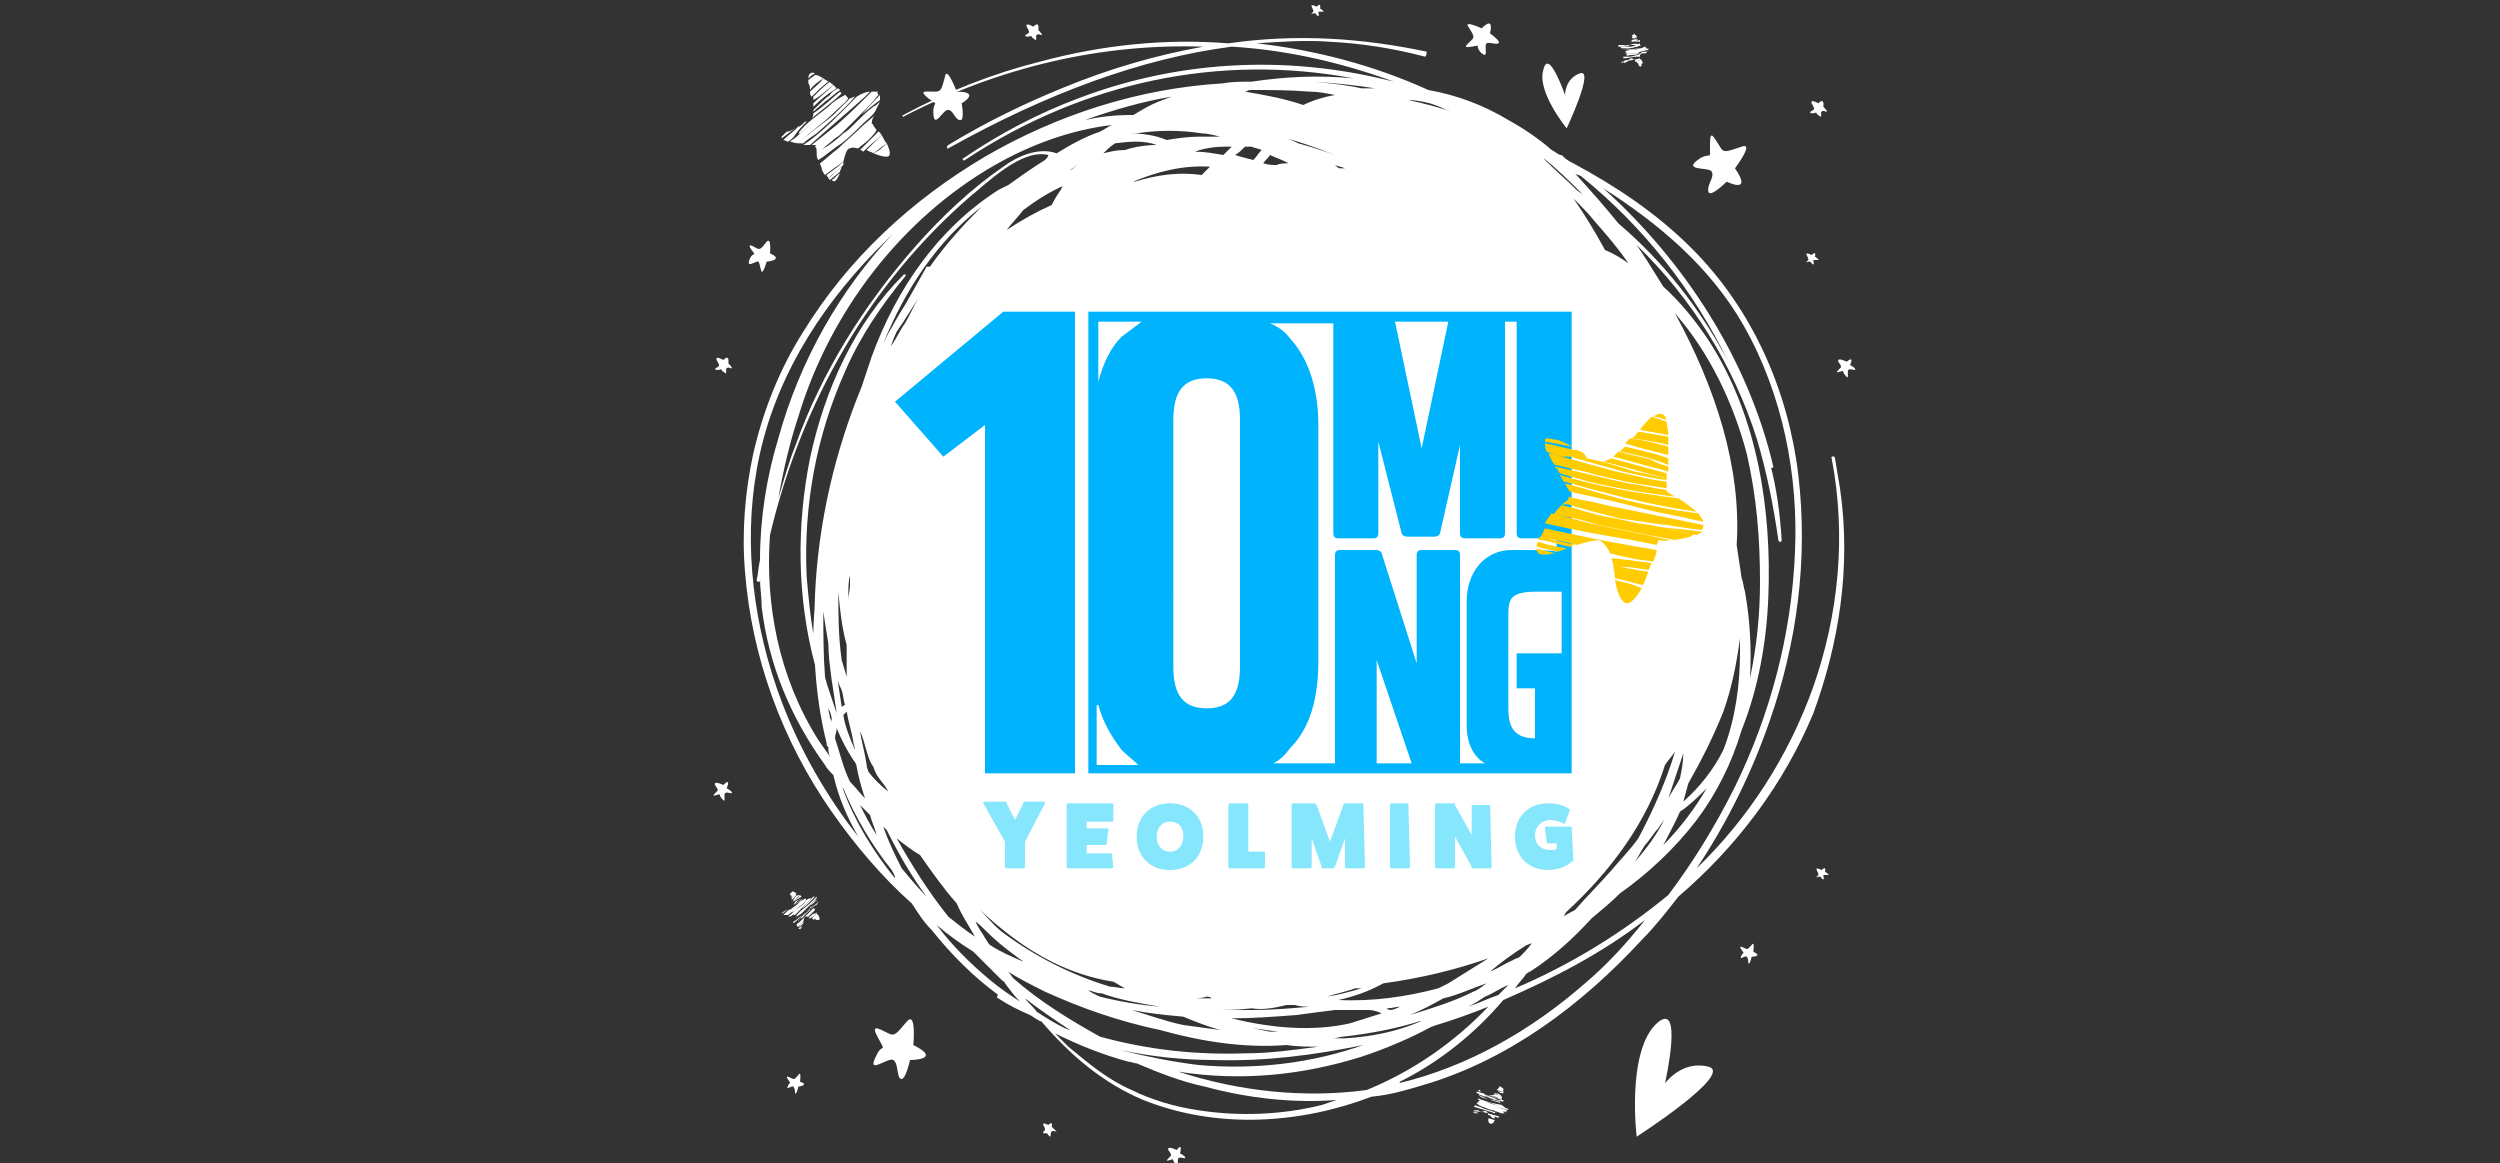 <?xml version="1.0" encoding="utf-8"?>
<!-- Generator: Adobe Illustrator 25.0.0, SVG Export Plug-In . SVG Version: 6.00 Build 0)  -->
<svg version="1.1" id="Layer_1" xmlns="http://www.w3.org/2000/svg" xmlns:xlink="http://www.w3.org/1999/xlink" x="0px" y="0px"
	 viewBox="0 0 150 69.8" style="enable-background:new 0 0 150 69.8;" xml:space="preserve">
<rect x="0" y="0" width="150" height="69.8" fill="#333333" stroke="none"/>
<style type="text/css">
	.st0{fill:#FFFFFF;}
	.st1{fill:#00B3FD;}
	.st2{fill:#FFCC02;}
	.st3{fill:#86E6FC;}
</style>
<path class="st0" d="M-79.2,31.7c0-0.2-0.1-0.3-0.1-0.5c0-0.1,0-0.1,0-0.2c-0.2-0.8-0.7-1.6-1.5-2.3c-0.1-0.1-0.1-0.1-0.2-0.2
	s-0.1-0.1-0.2-0.2c-0.8-0.7-1.8-1.3-3-2v-0.1v-0.1c0-0.2,0-0.4,0-0.6v-0.1v-0.1c0-0.2,0-0.5,0-0.7v-0.1v-0.1c0-0.3,0-0.7,0-1v-0.1
	v-0.1c0-0.4,0-0.8,0-1.2v-0.1v-0.1c0-0.4,0-0.9,0-1.3c0-0.1,0-0.1,0-0.2v-0.1c-0.1-1-0.2-1.8-0.4-2.5c0,0,0-0.1-0.1-0.1
	c0-0.1-0.1-0.2-0.1-0.3c-0.9-2.5-2.9-2.7-3.5-2.7c-0.9,0-1.8,0.3-2.6,1c-0.1,0.1-0.1,0.1-0.2,0.2l-0.1,0.1c-0.2,0.2-0.4,0.4-0.6,0.7
	l-0.4,0.5L-93,18l-0.1,0.1c0,0-0.1,0-0.1,0.1c-0.3,0.3-0.5,0.6-0.8,0.9l-0.1,0.1c0,0-0.1,0-0.1,0.1c-0.2,0.2-0.4,0.4-0.6,0.6
	c0,0,0,0.1-0.1,0.1c0,0-0.1,0-0.1,0.1c-0.2,0.2-0.4,0.4-0.5,0.5c0,0,0,0.1-0.1,0.1c0,0,0,0-0.1,0c-0.2,0.1-0.3,0.2-0.4,0.3
	s-0.1,0-0.1-0.1c-0.1,0-0.1-0.1-0.2-0.1c-0.3-0.2-0.6-0.4-0.9-0.5l-0.1-16.4c0-0.7-0.3-1.4-0.8-2c-0.5-0.5-1.2-0.8-2-0.8l-64.4,0.2
	c-0.3,0-0.6,0.1-0.9,0.2c-0.3-0.1-0.6-0.2-0.9-0.2l-9.6,0.1c-0.7,0-1.3,0.2-1.8,0.7L-192,14.3c-0.6,0.5-0.9,1.2-1,1.9
	c-0.1,0.7,0.2,1.5,0.7,2l6.3,7.2c0.5,0.6,1.3,0.9,2.1,0.9c0.6,0,1.2-0.2,1.7-0.6l1.2-0.9l0.2,41.2c0,0.7,0.3,1.4,0.8,2
	c0.5,0.5,1.2,0.8,2,0.8l12-0.1c0.3,0,0.6-0.1,0.9-0.2c0.3,0.1,0.6,0.2,0.9,0.2l64.5-0.3c1.5,0,2.8-1.3,2.8-2.8L-97,38.1
	c0,0.2,0.1,0.4,0.1,0.6c0.1,0.3,0.1,0.7,0.2,1v0.2V40c0.3,1.3,0.7,3,1.9,4.2c0.7,0.7,1.6,1.1,2.5,1.1c2.5,0,3.8-2.6,4.3-3.6v-0.1
	l0.1-0.1c0.3-0.6,0.6-1.3,0.9-2.1v-0.1c0,0,0-0.1,0.1-0.1c0.1-0.4,0.3-0.7,0.4-1v-0.1c0-0.1,0.1-0.1,0.1-0.2
	c0.1-0.3,0.2-0.5,0.3-0.8h0.2h0.4c1.2-0.2,2.3-0.4,3.1-0.8c0.1,0,0.2-0.1,0.3-0.1s0.1,0,0.2-0.1c0.7-0.3,1.2-0.7,1.7-1.1
	c0.1-0.1,0.2-0.3,0.3-0.4l0.2-0.2C-79.4,33.5-79.1,32.6-79.2,31.7L-79.2,31.7z"/>
<path class="st1" d="M-190.2,16.4l6.3,7.2l5.7-4.3L-178,66l12-0.1l-0.4-61.8l-9.6,0.1L-190.2,16.4z"/>
<path class="st1" d="M-164.5,4.1l0.3,61.8l64.5-0.3L-100,3.8L-164.5,4.1z M-107.1,49.5v4.6h2.4v6.6c-3.4-0.1-3.5-2.3-3.5-4.1
	c0-1.3,0-2.7,0-4.2c0-3.1,0-6.1,0-7.5c0-2.3,0-3.7,3.7-3.7h3.3v8.2L-107.1,49.5z M-107.8,35.6c-3.5,0-6.1,3-6.1,7s0.1,12.7,0.1,16.4
	c0,2.5,1,4.3,2.4,5.2h-3.4l-0.1-27.9c0-0.4-0.3-0.7-0.7-0.7h-4.5c-0.4,0-0.7,0.3-0.7,0.7l0.1,14.5l-4.7-14.7
	c-0.1-0.3-0.3-0.5-0.6-0.5h-5c-0.4,0-0.7,0.3-0.7,0.7l0.1,27.9h-8.2c0.9-0.5,1.6-1.2,2.3-1.9c2.6-2.7,3.8-6.7,3.8-11.7l-0.2-31.7
	c0-5-1.4-8.9-3.9-11.6c-0.8-0.8-1.6-1.5-2.6-2.1h8.5l0.2,28.2c0,0.4,0.3,0.7,0.7,0.7h4.7c0.4,0,0.7-0.3,0.7-0.7l-0.1-12.2l3.3,12.3
	c0.1,0.3,0.4,0.5,0.7,0.5h3.8c0.3,0,0.6-0.2,0.7-0.5l2.7-11.8l0.1,11.6c0,0.4,0.3,0.7,0.7,0.7h4.7c0.4,0,0.7-0.3,0.7-0.7l-0.2-28.2
	h1.6l0.2,28.2c0,0.4,0.3,0.7,0.7,0.7h4.7v1.7C-102.5,35.7-105.2,35.6-107.8,35.6z M-121,64.3h-4.7l-0.1-13.8L-121,64.3z
	 M-153.2,18.6c0-3.7,1.4-5.5,4.4-5.5c3,0,4.4,1.7,4.5,5.5l0.2,32.9c0,3.7-1.4,5.5-4.4,5.5s-4.4-1.7-4.5-5.5L-153.2,18.6z
	 M-123.6,5.3h7.2l-3.4,16.9L-123.6,5.3z M-157.4,5.5c-1,0.6-1.8,1.3-2.6,2.1c-1.5,1.6-2.5,3.6-3.2,5.9v-8H-157.4z M-162.9,56.7
	c0.6,2.3,1.7,4.3,3.2,5.9c0.7,0.7,1.5,1.4,2.3,1.9h-5.5V56.7z"/>
<g>
	<path class="st2" d="M-99.2,34.9c1.5-0.5,2.8-1,3.4-0.6c0.5,0.3,0.9,0.9,1.1,1.6c0.9,0.2,1.9,0.4,2.8,0.6c1,0.1,1.9,0.2,2.9,0.4
		c0.2-0.6,0.4-1.2,0.5-1.6c-3.9-0.7-7.8-1.3-11.7-2.1c-1.1-0.2-2.1-0.4-3.2-0.7c-0.2,0.5-0.4,0.9-0.6,1.3
		C-102.4,34.2-100.8,34.5-99.2,34.9L-99.2,34.9z"/>
	<path class="st2" d="M-104.4,35.2c0.9,0.2,1.9,0.4,2.8,0.7c0.4-0.1,0.8-0.3,1.2-0.4c-1.3-0.3-2.6-0.5-3.9-0.8
		C-104.4,34.8-104.4,35-104.4,35.2z"/>
	<path class="st2" d="M-104.3,34.4c0.1,0,0.3,0.1,0.4,0.1c1.2,0.3,2.5,0.5,3.8,0.8c0.2-0.1,0.4-0.1,0.6-0.2
		c-1.5-0.4-3.1-0.7-4.6-1.1C-104.2,34.1-104.2,34.3-104.3,34.4z"/>
	<path class="st2" d="M-89.5,38.2c0.1-0.3,0.2-0.7,0.4-1c-1-0.1-2-0.3-2.9-0.5c-0.8-0.1-1.7-0.2-2.5-0.3c0.1,0.3,0.1,0.6,0.2,0.9
		c0.2,0,0.5,0.1,0.7,0.1C-92.3,37.7-90.9,38-89.5,38.2z"/>
	<path class="st2" d="M-86.4,30.9c1.4,0.3,2.9,0.6,4.3,0.9c-0.1-0.3-0.3-0.7-0.8-1.1c-3.6-0.5-7.2-1.1-10.8-2
		c-2.4-0.6-4.8-1.2-7.1-1.8c0.3,0.5,0.5,0.9,0.6,1.2c2,0.5,4.1,0.9,6.1,1.4C-91.5,29.8-88.9,30.4-86.4,30.9L-86.4,30.9z"/>
	<path class="st2" d="M-84.7,30.2c0.5,0.1,1.1,0.2,1.6,0.2c-0.6-0.5-1.4-1.1-2.6-1.7c-5.3-0.6-10.7-1.4-15.7-3
		c0.2,0.3,0.4,0.6,0.5,0.9c0.1,0,0.2,0,0.3,0.1C-95.4,28-90.1,29.4-84.7,30.2z"/>
	<path class="st2" d="M-93.7,25.1c-2.5-0.6-4.9-1.3-7.3-2h-0.1c-0.6-0.2-1.2-0.3-1.8-0.5c0.2,0.5,0.5,1,0.8,1.6
		c1.3,0.3,2.6,0.6,4,0.9c2.2,0.5,4.5,1.1,6.8,1.6c1.4,0.3,2.8,0.5,4.3,0.7c0-0.2,0.1-0.6,0.1-1C-89.3,26.1-91.6,25.7-93.7,25.1z"/>
	<path class="st2" d="M-102.1,24.5c0,0.1,0.1,0.2,0.1,0.2c0.1,0.2,0.3,0.4,0.4,0.7c1.2,0.4,2.5,0.8,3.7,1.1c3.8,0.9,7.7,1.5,11.7,2
		c-0.3-0.2-0.7-0.4-1.1-0.6c0,0,0,0,0-0.1c-1.7-0.3-3.5-0.6-5.2-0.9C-95.6,26-98.8,25.1-102.1,24.5z"/>
	<path class="st2" d="M-87.3,18.1c-0.3-0.9-0.9-1.2-1.7-0.5C-88.4,17.7-87.9,17.9-87.3,18.1z"/>
	<path class="st2" d="M-90.8,19.6c1.3,0.1,2.6,0.4,3.9,0.6c-0.1-0.7-0.1-1.4-0.3-1.9c-0.7-0.2-1.3-0.4-2-0.6
		c-0.1,0.1-0.3,0.3-0.4,0.5C-90.1,18.7-90.5,19.2-90.8,19.6z"/>
	<path class="st2" d="M-91,19.8c-0.3,0.3-0.5,0.6-0.8,0.9c1.6,0.1,3.3,0.5,4.9,1c0-0.4,0-0.8,0-1.2C-88.3,20.2-89.6,20-91,19.8z"/>
	<path class="st2" d="M-92.7,21.7c-0.2,0.2-0.4,0.4-0.6,0.6c2.2,0.4,4.4,0.9,6.4,1.8c0-0.3,0-0.6,0-0.9
		C-88.8,22.7-90.8,22.2-92.7,21.7z"/>
	<path class="st2" d="M-86.9,23c0-0.4,0-0.7,0-1.1c-1.7-0.5-3.4-0.9-5.1-1c-0.2,0.2-0.4,0.5-0.6,0.7C-90.7,22-88.8,22.5-86.9,23z"/>
	<path class="st2" d="M-94.3,23.1c1.1,0.3,2.2,0.6,3.3,0.9c1.3,0.4,2.7,0.7,4,1.1c0-0.2,0-0.5,0-0.7c-0.7-0.3-1.5-0.5-2.3-0.8
		c-1.4-0.4-2.9-0.8-4.4-1C-93.8,22.8-94.1,22.9-94.3,23.1z"/>
	<path class="st2" d="M-94.5,23.2c-0.4,0.2-0.7,0.3-1.1,0.4c2.9,0.7,5.6,1.6,8.5,2.2c0-0.2,0-0.4,0-0.6
		C-89.5,24.6-92,23.9-94.5,23.2z"/>
	<path class="st2" d="M-99.1,22.2c-0.1,0-0.2,0-0.3-0.1c-1.3-0.3-2.6-0.6-3.9-0.8c0,0.3,0.1,0.6,0.3,1.1c0.7,0.2,1.4,0.4,2.1,0.6
		c1.3-0.1,2.6,0.1,3.8,0.3c-0.1-0.1-0.2-0.1-0.4-0.2C-98.1,22.7-98.6,22.4-99.1,22.2z"/>
	<path class="st2" d="M-99.8,21.8c-0.6-0.4-1.2-0.7-1.7-0.9c-0.5-0.1-1-0.2-1.6-0.3c-0.2,0.1-0.3,0.2-0.3,0.4
		C-102.2,21.3-101,21.5-99.8,21.8z"/>
	<path class="st2" d="M-91.3,25c-2.9-0.8-5.9-1.9-9-1.9c0.1,0,0.2,0,0.3,0.1c2.4,0.7,4.8,1.4,7.2,1.9c1.9,0.4,3.8,0.8,5.7,1.2
		c0-0.1,0-0.2,0-0.3C-88.5,25.8-89.9,25.4-91.3,25z"/>
	<path class="st2" d="M-96.2,32.2c2.2,0.5,4.4,0.9,6.6,1.3c1.2,0.2,2.4,0.4,3.6,0.7c0.8-0.1,1.7-0.3,2.5-0.6
		c-0.5-0.2-1.1-0.3-1.6-0.4c-1.9-0.5-3.9-0.8-5.8-1.2c-1-0.2-2-0.4-3-0.7c-1.6-0.3-3.2-0.7-4.7-1.1c-0.2-0.1-0.5-0.1-0.7-0.2
		c-0.6-0.1-1.2-0.3-1.9-0.5c-0.3,0.3-0.7,0.7-1.1,1.2C-100.3,31.2-98.3,31.7-96.2,32.2z"/>
	<path class="st2" d="M-86.6,34.3c-1.4-0.3-2.9-0.6-4.3-0.8c-2.2-0.4-4.4-0.8-6.5-1.4c-1.7-0.4-3.4-0.8-5.1-1.2
		c-0.2,0.3-0.4,0.6-0.6,1c-0.1,0.1-0.2,0.3-0.2,0.4c3.8,0.8,7.7,1.5,11.6,2.2c1.1,0.2,2.2,0.4,3.3,0.6c0.1-0.4,0.2-0.7,0.2-0.7
		S-87.5,34.4-86.6,34.3z"/>
	<path class="st2" d="M-99.4,29.7c1.2,0.3,2.3,0.6,3.5,0.8c0.8,0.2,1.7,0.4,2.5,0.6c1.6,0.3,3.1,0.5,4.7,0.7
		c2.2,0.3,4.3,0.6,6.5,0.8c0.1-0.2,0.2-0.5,0.2-0.7c-4.4-0.8-8.8-1.8-13.1-2.7c-1.6-0.3-3.3-0.7-4.9-1.1c0.1,0.5-0.3,0.5-1,1
		C-100.4,29.4-99.9,29.6-99.4,29.7L-99.4,29.7z"/>
	<path class="st2" d="M-83.2,33.5c0.3-0.2,0.6-0.3,0.8-0.6c-2.1-0.2-4.1-0.4-6.2-0.7c1.7,0.3,3.3,0.7,5,1.1
		C-83.5,33.4-83.3,33.4-83.2,33.5z"/>
	<path class="st2" d="M-93.2,39.7c-0.3-0.1-0.6-0.1-0.8-0.2c0.2,1.1,0.5,2.1,1.2,2.8s1.6-0.3,2.4-1.9
		C-91.3,40.2-92.2,39.9-93.2,39.7z"/>
	<path class="st2" d="M-102,36c-0.8-0.2-1.6-0.4-2.4-0.6C-104.4,36.5-103.4,36.4-102,36z"/>
	<path class="st2" d="M-89.6,38.4c-1.5-0.3-3-0.5-4.5-0.8c-0.1,0-0.1,0-0.2,0c0.1,0.6,0.2,1.1,0.3,1.7c1.2,0.3,2.5,0.6,3.7,1
		C-90.1,39.7-89.8,39-89.6,38.4z"/>
</g>
<g>
	<g>
		<path class="st0" d="M110.4,29.3c-0.1-0.6-0.2-1.2-0.3-1.8c0-0.2-0.3-0.1-0.2,0c0.9,4.7,0.4,9.4-1.1,13.7c-1.5,4.2-3.9,7.9-7,10.9
			c1.8-2.7,3.3-5.7,4.4-8.9c1.6-4.6,2.3-9.6,1.7-14.7c-0.6-5-2.7-9.9-6.4-13.6c-2.1-2.1-4.5-3.7-7.1-5.1c-0.2-0.1-0.4-0.2-0.6-0.4
			c0,0-0.1-0.1-0.1-0.1c0,0-0.1,0-0.1,0c-0.2-0.1-0.3-0.2-0.5-0.3c-0.8-0.7-1.7-1.3-2.6-1.8c-1.5-0.9-3.1-1.5-4.8-1.8
			c-3.3-1.5-6.8-2.4-10.3-2.8c1.5-0.1,2.9-0.2,4.3-0.1c2,0.1,3.9,0.4,5.8,0.9c0.1,0,0.1-0.3,0.1-0.3C81.8,2.3,77.9,2,73.7,2.6
			c-3.8-0.3-7.6,0.1-11.3,1.1c-2.8,0.7-5.6,1.8-8.2,3.2c-0.1,0,0,0.2,0,0.1c5.8-3,11.9-4.4,18-4.2c-2.8,0.5-5.6,1.3-8.5,2.5
			c-2.2,0.9-4.5,2-6.8,3.4c-0.1,0-0.1,0.3,0,0.2c5.9-3.3,11.6-5.4,17-6.1c3.4,0.2,6.8,1,10,2.2c0,0,0.1,0,0.1,0
			C77.7,3.3,71,3.5,64.7,5.9c-2.4,0.9-4.7,2.1-6.9,3.6c-0.1,0,0,0.2,0.1,0.1C65,4.9,73.2,3.2,81.2,4.7c-2.1-0.2-4.1-0.1-6.1,0.2
			c-0.6,0-1.2,0-1.7,0.1c-5.1,0.3-10,1.9-14.3,4.4c-4.4,2.6-8.2,6.1-10.9,10.5c-1.4,2.2-2.4,4.7-3,7.3c-0.5,2.3-0.7,4.7-0.5,7.1
			c0.4,5.1,2.2,10.1,5.2,14.4c1.4,2,3,3.9,4.8,5.5c0.4,0.6,0.7,1.1,1.2,1.6c1.2,1.5,2.5,2.8,4,3.9c-0.1,0-0.1,0.2,0,0.2
			c0.6,0.4,1.2,0.7,1.9,1c0.2,0.1,0.4,0.3,0.7,0.4c1.7,2,3.7,3.7,6.1,4.7c4.5,1.8,9.5,1.4,13.7-0.2c1.1-0.1,2.1-0.4,3.1-0.7
			c5.1-1.5,9.5-4.8,13.1-8.7c0.8-0.8,1.5-1.7,2.2-2.6c3.5-3,6.3-6.7,8.1-11C110.3,38.7,111.1,34.1,110.4,29.3z M104.7,35.5
			c-0.1-0.3-0.1-0.6-0.2-0.8c-0.1-0.7-0.2-1.3-0.3-2c0.3-4.7-1.3-9.5-3.7-13.9c2.1,2.4,3.5,5.4,4.3,8.4c0.6,2.6,0.8,5.1,0.8,7.7
			c0,2-0.2,3.9-0.6,5.8C105.1,38.9,105,37.2,104.7,35.5z M100.8,48.7c0.6-0.4,1.1-0.9,1.6-1.4c-0.7,1.2-1.6,2.4-2.6,3.4
			C100.1,50.1,100.5,49.4,100.8,48.7z M98.1,51.7c0.2-0.3,0.4-0.7,0.6-1c0.3-0.3,0.5-0.7,0.8-1c0.1-0.2,0.3-0.4,0.4-0.6
			C99.4,50.1,98.8,50.9,98.1,51.7z M101,48.1c0.1-0.4,0.2-0.7,0.3-1.1c0.8-1.4,1.5-2.8,2.1-4.3c0.5-1.4,0.8-2.9,1-4.4
			c0,0.3,0,0.5,0,0.8c0,2.1-0.3,4.1-1,5.9C102.8,46.2,102,47.2,101,48.1z M101,45.2c0,0.5-0.1,1-0.2,1.5c-0.2,0.4-0.5,0.8-0.7,1.2
			C100.4,47,100.7,46.1,101,45.2z M98.3,50.3c-0.5,0.7-1.1,1.3-1.6,1.9c-0.7,0.8-1.5,1.6-2.2,2.4c-0.2,0.1-0.4,0.2-0.7,0.4
			c0.1-0.1,0.1-0.2,0.2-0.3c2.6-2.4,4.8-5.3,5.9-8.8c0.2-0.3,0.4-0.5,0.6-0.8C100,46.8,99.2,48.6,98.3,50.3z M96.3,15
			c-0.6-1.1-1.2-2.1-1.9-3.1c0.5,0.5,0.9,0.9,1.3,1.4c0.7,0.8,1.4,1.6,2,2.5C97.3,15.5,96.8,15.2,96.3,15z M96.7,13.7
			c-0.3-0.3-0.6-0.7-0.9-1c0.1,0.1,0.1,0.1,0.2,0.2C96.2,13.2,96.5,13.5,96.7,13.7z M94.5,10.4c0.1,0.1,0.3,0.1,0.4,0.2
			c3.7,3,6.7,6.8,8.8,11.1c-1.7-3.2-3.9-6-6.6-8.3C96.3,12.4,95.4,11.4,94.5,10.4z M92.5,9.4c0.9,0.7,1.7,1.5,2.5,2.3
			c-0.1-0.1-0.3-0.2-0.4-0.3c-0.6-0.6-1.3-1.2-1.9-1.8c-0.1-0.1-0.2-0.3-0.4-0.4C92.4,9.3,92.4,9.4,92.5,9.4z M91.6,56.7
			c0.1,0,0.2-0.1,0.3-0.1c-0.2,0.3-0.5,0.6-0.7,0.8c-0.1,0.1-0.3,0.1-0.4,0.2c-0.5,0.2-0.9,0.5-1.4,0.7
			C90.1,57.7,90.8,57.2,91.6,56.7z M54.3,18.3c-0.4,0.6-0.7,1.2-1,1.7c-0.1,0.2-0.2,0.4-0.3,0.6c1.3-3.2,3.2-6.1,5.9-8.2
			c-1.1,1.1-2.2,2.3-3.1,3.6c-0.1,0-0.1,0-0.2,0C55.1,16.9,54.7,17.6,54.3,18.3z M55.1,17.9c-0.3,0.5-0.5,1-0.8,1.5
			c-0.3,0.4-0.5,0.9-0.8,1.3c-0.1,0.1-0.2,0.3-0.2,0.4c0.2-0.4,0.3-0.8,0.5-1.2C54.3,19.2,54.7,18.5,55.1,17.9z M66.8,58.9
			c0.2,0.1,0.5,0.3,0.7,0.4c-0.3,0-0.6-0.1-0.9-0.1c-2.3-0.7-4.5-1.8-6.5-3.3c-0.5-0.4-0.9-0.9-1.3-1.3c1.3,1.2,2.7,2.3,4.3,3.1
			C64.3,58.3,65.5,58.7,66.8,58.9z M64.2,10.2c0.2-0.1,0.4-0.3,0.5-0.4c-0.1,0.1-0.1,0.1-0.2,0.2C64.4,10.1,64.3,10.2,64.2,10.2z
			 M73.9,61.1c1.3,0,2.6-0.1,3.9-0.2c0.7-0.1,1.5-0.2,2.3-0.3c0.5,0,1,0,1.5,0c0.2,0,0.3,0,0.5,0c0.3,0,0.6,0.1,0.8,0.2c0,0,0,0,0,0
			c-0.6,0.2-1.3,0.4-1.9,0.6C78.8,61.9,76.3,61.7,73.9,61.1z M76.9,61.9c-0.2,0-0.5,0-0.7,0c-0.6-0.1-1.3-0.3-1.9-0.4
			c0.8,0.2,1.6,0.3,2.4,0.4C76.7,61.9,76.8,61.9,76.9,61.9z M79.6,59.8c0.6-0.2,1.2-0.3,1.7-0.5c0.1,0,0.3,0,0.4,0
			C81,59.5,80.3,59.7,79.6,59.8z M80.1,9.9c0.2,0.1,0.4,0.1,0.6,0.2c-0.1,0-0.1,0-0.2,0c0,0,0,0-0.1,0C80.3,10.1,80.2,10,80.1,9.9z
			 M77.9,8.6c-0.2-0.1-0.4-0.2-0.7-0.3c0,0,0,0,0,0c1.4,0.4,2.7,0.9,4.1,1.5C80.2,9.3,79,8.9,77.9,8.6z M77.3,9.8
			c-0.2,0-0.5,0-0.7,0.1c-0.2,0-0.5,0-0.8-0.1c0.1-0.2,0.3-0.3,0.4-0.5C76.6,9.5,77,9.6,77.3,9.8z M77.2,60.3c0.2,0,0.3,0,0.5,0
			c0.3,0.1,0.6,0.1,0.9,0.1c-1.1,0.1-2.3,0.2-3.4,0.2c-0.8,0-1.7,0-2.5,0c0.8,0,1.6,0,2.4-0.1C75.7,60.6,76.4,60.5,77.2,60.3z
			 M71,61c0.7,0.3,1.5,0.6,2.2,0.8c-0.7-0.1-1.5-0.2-2.2-0.3c-1-0.2-2.1-0.6-3.1-0.9C68.9,60.8,69.9,60.9,71,61z M66,59.8
			c-0.2-0.1-0.5-0.2-0.7-0.4c0,0,0,0,0,0c0.3,0.1,0.5,0.2,0.8,0.2c1.1,0.4,2.3,0.6,3.5,0.8C68.4,60.3,67.2,60.1,66,59.8z M71.5,59.9
			c0.3,0,0.6,0,0.9-0.1c0.1,0,0.2,0,0.3,0.1C72.3,59.9,71.9,59.9,71.5,59.9z M72.1,10.5c-1.4-0.2-2.7,0-4,0.4c0,0-0.1,0-0.1,0
			c1.4-0.6,3-1,4.6-0.9C72.4,10.2,72.3,10.3,72.1,10.5z M67.5,9c-0.5,0-0.9,0.1-1.3,0.2c0.2-0.2,0.4-0.4,0.7-0.6
			c0.8-0.1,1.7-0.2,2.5,0.1C68.8,8.7,68.1,8.8,67.5,9z M63.2,58.9c-0.6-0.2-1.2-0.5-1.8-0.7c0.5,0.2,1,0.4,1.5,0.6
			C63,58.8,63.1,58.9,63.2,58.9z M63.7,11.3c-0.2,0.3-0.4,0.6-0.6,1c-0.9,0.4-1.8,0.9-2.7,1.5c0.3-0.4,0.7-0.8,1-1.2
			c0.8-0.6,1.6-1.1,2.5-1.5C63.8,11.1,63.7,11.2,63.7,11.3z M62.7,9.6c-0.8,0.5-1.5,1-2.2,1.5c-0.2,0.1-0.4,0.2-0.6,0.3
			c-3.6,2.3-6.1,5.9-7.6,10c-0.2,0.6-0.4,1.2-0.6,1.8c-1.6,3.9-2.6,8.1-2.8,12.5c0,0.8-0.1,1.5-0.1,2.3c-0.2-1.1-0.3-2.3-0.4-3.4
			c-0.2-4.3,0.6-8.5,2.3-12.3c0.9-2.1,2.2-4,3.6-5.7c0.1-0.1,0-0.2-0.1-0.1c-2.9,2.9-4.7,6.8-5.6,11c-0.8,4-0.8,8.3,0.3,12.4
			c0.1,1.6,0.3,3.1,0.7,4.7c0,0.1,0,0.2,0.1,0.2c0,0.2,0,0.4,0.1,0.6c-0.2-0.3-0.5-0.7-0.7-1c-2.4-3.8-3.2-8.2-2.9-12.3
			c1.9-8,6-15.1,12-20.3c1-0.8,3.1-2.9,4.7-2.5C62.9,9.4,62.8,9.5,62.7,9.6z M50.5,41.4c0.1,0.3,0.1,0.6,0.2,0.9
			c-0.1,0-0.1,0.1-0.2,0.1c0,0,0,0,0,0c-0.1-0.7-0.2-1.3-0.3-2C50.2,40.7,50.3,41,50.5,41.4z M50.3,35.5c0.1,1.1,0.2,2.1,0.5,3.2
			c0,0.6,0,1.3,0,1.9c-0.1-0.3-0.2-0.7-0.3-1C50.3,38.2,50.3,36.8,50.3,35.5z M50.6,42.9c0.1-0.1,0.1-0.1,0.2-0.2
			c0.1,0.6,0.3,1.2,0.4,1.8c0,0.2,0.1,0.3,0.1,0.5C51,44.3,50.7,43.6,50.6,42.9C50.6,42.9,50.6,42.9,50.6,42.9z M50.9,35.7
			c0-0.4,0-0.8,0.1-1.2c0,0,0,0.1,0,0.1c0,0.2,0,0.4,0,0.5c0,0.3-0.1,0.6-0.1,0.9C50.9,35.9,50.9,35.8,50.9,35.7z M49.8,43.1
			c0-0.2-0.1-0.4-0.1-0.6c0.1,0.2,0.2,0.4,0.2,0.7c0,0.1-0.1,0.2-0.1,0.2C49.9,43.3,49.9,43.2,49.8,43.1z M49.6,41
			c0-0.1-0.1-0.3-0.1-0.4c-0.1-1.3-0.1-2.6-0.1-3.9c0.1,0.7,0.2,1.3,0.3,1.9c0,0.7,0.1,1.4,0.2,2.2c0.1,0.6,0.2,1.3,0.3,2
			c0,0,0,0,0,0C50,42.2,49.8,41.6,49.6,41z M50.2,43.7c0.3,0.7,0.6,1.3,1,1.9c0.1,0.1,0.2,0.3,0.2,0.4c0.1,0.6,0.3,1.3,0.5,1.9
			c-0.3-0.3-0.6-0.7-0.9-1c-0.4-0.8-0.6-1.7-0.9-2.6C50.1,44.1,50.2,43.9,50.2,43.7z M52.2,48.9c0.1,0.4,0.3,0.8,0.4,1.2
			c-0.4-0.6-0.7-1.2-1-1.8C51.8,48.5,52,48.7,52.2,48.9z M52.1,46.3c0-0.1-0.1-0.2-0.1-0.4c-0.1-0.7-0.3-1.4-0.4-2
			c0.3,0.5,0.4,1.6,0.8,2.1c0.2,0.7,0.6,0.9,0.9,1.5C52.8,47.1,52.4,46.7,52.1,46.3z M58.9,55.6c0.1,0.1,0.2,0.2,0.2,0.2
			c0.6,0.6,1.2,1.1,1.9,1.6c0.1,0.1,0.3,0.2,0.4,0.3c-0.7-0.3-1.4-0.6-2-1c0,0-0.1-0.1-0.1-0.1c-0.1-0.2-0.2-0.3-0.3-0.5
			c-0.2-0.3-0.4-0.6-0.5-0.9C58.5,55.3,58.7,55.4,58.9,55.6z M62.7,59.5c2.2,1,4.5,1.8,6.9,2.3c2.5,0.7,5.1,1.1,7.6,0.9
			c0.6,0.1,1.3,0.1,1.9,0.1c-1.5,0.2-2.9,0.4-4.4,0.4c-2.9,0.1-5.8-0.2-8.7-1c-1.8-1-3.6-2.1-5.2-3.5c-0.1-0.1-0.2-0.3-0.3-0.4
			C61.1,58.7,61.9,59.1,62.7,59.5z M72.8,63.6c3.1,0.1,6.1-0.3,9-0.9c-3.1,1.1-6.5,1.5-9.9,1.2c-1.6-0.2-3.1-0.5-4.7-0.9
			c0,0,0,0,0,0C69.1,63.4,71,63.6,72.8,63.6z M80.7,62.3c-0.2,0-0.5,0-0.7,0c0.2,0,0.4-0.1,0.6-0.1c1.7-0.2,3.3-0.5,4.8-1
			c-0.1,0-0.2,0.1-0.2,0.1C83.8,61.9,82.3,62.2,80.7,62.3z M83.2,60.5c0.3,0,0.6-0.1,0.8-0.1c-0.2,0.1-0.4,0.2-0.6,0.2
			C83.4,60.6,83.3,60.6,83.2,60.5z M84.6,60.9C84.6,60.9,84.6,60.9,84.6,60.9c0.7-0.3,1.3-0.6,2-1c0.9-0.2,1.7-0.6,2.6-0.9
			c-0.3,0.2-0.5,0.4-0.8,0.5C87.2,60.1,85.9,60.5,84.6,60.9z M89.1,59.8c0.5-0.2,0.9-0.5,1.4-0.7c-0.2,0.2-0.4,0.4-0.6,0.6
			c-0.6,0.2-1.2,0.5-1.8,0.7C88.5,60.2,88.8,60,89.1,59.8z M85.8,6.2c0.3,0.1,0.6,0.2,1,0.4c0.1,0,0.2,0.1,0.3,0.1
			c-0.9-0.3-1.7-0.5-2.6-0.7C84.9,6,85.4,6.1,85.8,6.2z M89.3,57.5c-0.8,0.5-1.6,1-2.4,1.5c-0.2,0.1-0.4,0.2-0.6,0.3
			c-1.9,0.5-3.9,0.8-6,0.7c0.9-0.2,1.8-0.5,2.7-1C85.2,58.7,87.3,58.2,89.3,57.5z M82.5,5.3c-0.1,0-0.2,0-0.4,0c-0.1,0-0.3,0-0.4,0
			c0,0,0,0,0,0c-0.9-0.2-1.9-0.3-2.8-0.4C80.1,5,81.3,5.1,82.5,5.3z M75,5.4c1.2,0,2.4,0,3.6,0.1c0.5,0,1,0.1,1.5,0.2
			c-0.6,0.1-1.3,0.3-1.9,0.6c-1.2-0.4-2.3-0.6-3.5-0.8C74.8,5.5,74.9,5.4,75,5.4z M74.7,8.8c0.1,0,0.2,0,0.4,0
			c0.2,0.1,0.4,0.1,0.6,0.2c-0.2,0.2-0.3,0.4-0.5,0.6c-0.4-0.1-0.8-0.2-1.1-0.3C74.3,9.2,74.5,9,74.7,8.8z M73.5,8.8
			c0.1,0,0.2,0,0.4,0c-0.1,0.1-0.2,0.2-0.3,0.3c-0.1,0.1-0.1,0.1-0.2,0.2c-0.6-0.1-1.1-0.2-1.7-0.2C72.2,8.9,72.9,8.8,73.5,8.8z
			 M73.2,8.2c-0.1,0-0.1,0-0.2,0c-0.4,0-0.8,0-1.1,0c-0.6,0-1.3,0.1-1.9,0.2c-0.7-0.3-1.5-0.4-2.3-0.4C67.8,8,68,8,68.2,8
			c1.3-0.2,2.6-0.2,3.9,0C72.4,8,72.8,8.1,73.2,8.2z M70.3,5.8C70,5.9,69.8,6,69.5,6.1c-0.5,0.2-1,0.5-1.5,0.8c0,0-0.1,0-0.1,0
			c-1,0-1.9,0.1-2.8,0.3C66.8,6.6,68.5,6.1,70.3,5.8z M59.7,9.9c2.1-1.2,4.5-2.1,7-2.4c-0.2,0.1-0.5,0.3-0.7,0.4
			c-0.9,0.3-1.8,0.8-2.6,1.3c-1.1-0.4-2.4,0.2-3.2,0.8c-1.9,1.3-3.7,3-5.2,4.7c-3.1,3.5-5.7,7.6-7.3,12.1c-0.4,1-0.7,2.1-1,3.1
			c0.3-1.7,0.7-3.4,1.2-4.9C49.8,18.7,54.1,13.1,59.7,9.9z M46.9,42.1c-1.7-4.5-2.3-9.4-1.5-13.9c0.9-5.2,3.7-9.6,7.1-13.1
			c0.4-0.4,0.7-0.7,1.1-1.1c-3.2,3.4-5.6,7.6-6.9,12.3c-0.7,2.3-1.1,4.8-1.1,7.3c-0.1,0.4-0.1,0.8-0.2,1.2c0,0.1,0.2,0.2,0.2,0
			c0,0,0-0.1,0-0.1c0,0.6,0.1,1.1,0.1,1.7c0.4,3.4,1.7,6.6,3.8,9.5c0.1,0.2,0.3,0.4,0.5,0.6c0.3,1.3,0.8,2.5,1.5,3.7
			C49.6,47.8,48,45,46.9,42.1z M50.6,47.4c0-0.1-0.1-0.2-0.1-0.2c0,0,0,0,0.1,0.1c0.7,1.7,1.7,3.4,2.9,4.9c0.1,0.2,0.2,0.3,0.2,0.5
			C52.4,51.1,51.3,49.3,50.6,47.4z M54.1,52.1c-0.4-0.8-0.8-1.6-1.1-2.5c0.1,0.1,0.1,0.1,0.2,0.2c0.7,1.4,1.5,2.8,2.4,4
			C55.1,53.3,54.6,52.7,54.1,52.1z M53.8,50.3c0.5,0.4,0.9,0.7,1.4,1c0.7,1,1.4,2,2.2,2.9c0.3,0.7,0.7,1.3,1.1,2
			c-0.6-0.4-1.1-0.8-1.6-1.2C55.7,53.5,54.7,51.9,53.8,50.3z M59.4,58.8c-1.2-1-2.3-2.1-3.2-3.3c0.7,0.6,1.4,1.1,2.2,1.6
			c0.6,0.6,1.1,1.1,1.7,1.7c0.1,0.1,0.2,0.1,0.2,0.2c0.3,0.4,0.6,0.8,0.9,1.1c0,0,0,0,0,0C60.6,59.7,60,59.3,59.4,58.8z M62.2,60.7
			c-0.2-0.3-0.5-0.5-0.7-0.8c0.9,0.7,1.8,1.3,2.7,1.9c-0.1,0-0.2-0.1-0.3-0.1C63.3,61.4,62.8,61.1,62.2,60.7z M79.3,66.3
			c-2.4,0.6-5,0.7-7.5,0.3c-1.3-0.2-2.7-0.6-3.9-1.2c-1.4-0.6-2.6-1.6-3.8-2.6c-0.3-0.3-0.5-0.5-0.8-0.8c1.4,0.7,2.9,1.3,4.4,1.7
			c0.2,0,0.3,0.1,0.5,0.1c1.4,0.6,2.7,1.1,4.1,1.4c2.6,0.7,5.3,1,7.9,0.8C79.9,66.1,79.6,66.2,79.3,66.3z M82,65.4
			C82,65.4,82,65.4,82,65.4c-3.7,0.5-7.6,0.1-11.3-1.1c3.8,0.6,7.5,0.2,11-0.9c1.5-0.5,2.9-1.1,4.2-1.8c0.1,0,0.2-0.1,0.3-0.1
			c1-0.3,2.1-0.7,3.1-1.1C87.2,62.6,84.7,64.3,82,65.4z M95.1,59c-3.2,2.8-7,5-11.2,6c0,0,0.1,0,0.1-0.1c2.4-1.2,4.5-2.9,6.2-4.9
			c3-1.3,5.9-2.8,8.5-4.8C97.6,56.6,96.4,57.9,95.1,59z M100.1,53.7c-2.8,2.3-5.9,4.2-9.2,5.6c0.2-0.3,0.5-0.6,0.7-0.9
			c0.1,0,0.1-0.1,0.2-0.1c1.4-0.9,2.6-2,3.7-3.2c0.6-0.5,1.2-1,1.7-1.5c1.7-1.2,3.3-2.7,4.6-4.4c1.2-1.6,2.1-3.4,2.7-5.4
			c1-2.5,1.5-5.3,1.6-8c0.2-5.1-0.6-10.8-3.6-15.4c-0.8-1.2-1.7-2.3-2.7-3.2c-0.3-0.5-0.7-1.1-1-1.6c-0.2-0.3-0.4-0.6-0.6-0.9
			c3.3,3.2,5.8,7.2,7.2,11.6c0.6,2,1,4,1.3,6.1c0,0.1,0.2,0.2,0.2,0c-0.1-1.6-0.3-3.1-0.7-4.6c0,0.1,0,0.1,0,0.2
			c0,0.1,0.2,0.1,0.2,0c-1.5-6.4-5.3-12.3-10.2-16.7c3.3,2.1,6.4,4.7,8.4,8.2c2.4,4.2,3.3,9.1,3.1,13.6c-0.2,5-1.5,9.8-3.6,14.1
			C102.9,49.6,101.6,51.7,100.1,53.7z"/>
		<path class="st0" d="M63.1,67.6c0,0,0.1-0.4-0.2-0.1c0,0-0.4-0.2-0.3,0c0.1,0.2,0.1,0.2,0.1,0.3c-0.1,0.1-0.2,0.2,0,0.2
			c0.2,0,0.1,0,0.2,0.1c0.2,0.3,0.1-0.2,0.2-0.2c0.1-0.1,0.2,0,0.3,0C63.3,67.8,63.1,67.6,63.1,67.6z"/>
	</g>
	<g>
		<path class="st0" d="M50.6,9.7c0.1-0.4,0.2-0.8,0.4-0.8c0.2-0.1,0.3,0,0.5,0c0.2-0.2,0.4-0.3,0.6-0.5c0.2-0.2,0.4-0.4,0.5-0.6
			c-0.1-0.1-0.2-0.3-0.3-0.4c-0.8,0.7-1.5,1.5-2.3,2.2c-0.2,0.2-0.4,0.4-0.7,0.6c0.1,0.1,0.1,0.2,0.2,0.3c0,0,0,0,0,0
			C49.9,10.2,50.3,9.9,50.6,9.7z"/>
		<path class="st0" d="M49.8,10.8c0.2-0.2,0.4-0.3,0.6-0.5c0-0.1,0.1-0.2,0.1-0.3c-0.3,0.2-0.5,0.5-0.8,0.7
			C49.8,10.8,49.8,10.8,49.8,10.8z"/>
		<path class="st0" d="M49.7,10.7C49.7,10.6,49.7,10.6,49.7,10.7c0.3-0.3,0.6-0.5,0.9-0.8c0-0.1,0-0.1,0-0.2c-0.3,0.3-0.6,0.5-1,0.8
			C49.6,10.6,49.7,10.6,49.7,10.7z"/>
		<path class="st0" d="M52.9,8.1c-0.1-0.1-0.1-0.2-0.2-0.2c-0.2,0.2-0.4,0.4-0.6,0.6c-0.2,0.2-0.3,0.3-0.5,0.5
			c0.1,0,0.2,0.1,0.2,0.1c0,0,0.1-0.1,0.1-0.1C52.3,8.6,52.6,8.4,52.9,8.1z"/>
		<path class="st0" d="M51.8,6.3c0.3-0.3,0.6-0.5,0.9-0.8c-0.1,0-0.2,0-0.4,0c-0.7,0.7-1.4,1.4-2.1,2c-0.5,0.4-1,0.8-1.5,1.2
			c0.2,0,0.3,0,0.4,0.1c0.4-0.4,0.9-0.7,1.3-1.1C50.7,7.2,51.3,6.7,51.8,6.3z"/>
		<path class="st0" d="M51.9,5.8c0.1-0.1,0.2-0.2,0.3-0.3c-0.2,0-0.5,0.1-0.8,0.3c-1,1-2,2.1-3.2,2.9c0.1,0,0.2,0,0.3,0
			c0,0,0,0,0.1,0C49.7,7.7,50.8,6.8,51.9,5.8z"/>
		<path class="st0" d="M49.4,6.9c-0.5,0.4-1.1,0.8-1.6,1.3c0,0,0,0,0,0c0,0,0,0,0,0c-0.1,0.1-0.3,0.2-0.4,0.3c0.1,0,0.3,0.1,0.5,0.1
			c0.3-0.2,0.5-0.5,0.8-0.7c0.5-0.4,1-0.8,1.4-1.2c0.3-0.3,0.6-0.5,0.8-0.8c0,0-0.1-0.1-0.2-0.2C50.3,6.1,49.8,6.5,49.4,6.9z"/>
		<path class="st0" d="M47.9,8.6C47.9,8.6,47.9,8.6,47.9,8.6c0.1,0,0.2,0,0.3,0C48.4,8.4,48.7,8.2,49,8c0.8-0.7,1.6-1.4,2.3-2.2
			c-0.1,0-0.2,0.1-0.3,0.1c0,0,0,0,0,0c-0.3,0.3-0.7,0.7-1,1C49.3,7.5,48.5,8,47.9,8.6z"/>
		<path class="st0" d="M48.9,4.4c-0.2-0.1-0.4,0-0.4,0.3C48.6,4.6,48.7,4.5,48.9,4.4z"/>
		<path class="st0" d="M48.6,5.4c0.2-0.3,0.5-0.5,0.8-0.7c-0.2-0.1-0.3-0.2-0.5-0.2c-0.1,0.1-0.3,0.2-0.4,0.3c0,0.1,0,0.1,0,0.2
			C48.6,5.1,48.6,5.3,48.6,5.4z"/>
		<path class="st0" d="M48.6,5.5c0,0.1,0,0.2,0.1,0.3c0.3-0.3,0.6-0.6,1-0.9c-0.1-0.1-0.2-0.1-0.3-0.2C49.2,5,48.9,5.2,48.6,5.5z"/>
		<path class="st0" d="M48.8,6.2c0,0.1,0,0.2,0,0.2c0.4-0.4,0.9-0.8,1.4-1.1c-0.1-0.1-0.1-0.1-0.2-0.2C49.6,5.5,49.2,5.8,48.8,6.2z"
			/>
		<path class="st0" d="M50,5.1C49.9,5,49.8,5,49.8,4.9c-0.4,0.3-0.7,0.6-1,0.9c0,0.1,0,0.2,0,0.2C49.2,5.8,49.6,5.4,50,5.1z"/>
		<path class="st0" d="M48.8,6.7c0.2-0.2,0.5-0.4,0.7-0.6c0.3-0.2,0.6-0.5,0.9-0.7c0,0-0.1-0.1-0.1-0.1c-0.2,0.1-0.4,0.2-0.5,0.4
			c-0.3,0.2-0.6,0.5-0.9,0.8C48.8,6.6,48.8,6.6,48.8,6.7z"/>
		<path class="st0" d="M48.8,6.8c0,0.1,0,0.2-0.1,0.3c0.6-0.5,1.3-1,1.8-1.5c0,0-0.1-0.1-0.1-0.1C49.9,5.9,49.4,6.4,48.8,6.8z"/>
		<path class="st0" d="M47.9,7.6C47.8,7.6,47.8,7.7,47.9,7.6c-0.3,0.3-0.6,0.5-0.9,0.8c0.1,0,0.2,0.1,0.3,0.1
			c0.1-0.1,0.3-0.2,0.4-0.4c0.2-0.3,0.4-0.5,0.7-0.8c0,0-0.1,0-0.1,0C48.1,7.5,48,7.6,47.9,7.6z"/>
		<path class="st0" d="M47.7,7.7c-0.2,0.1-0.3,0.2-0.5,0.2C47.1,8,47,8.1,46.9,8.2c0,0,0,0.1,0,0.1C47.2,8.1,47.4,7.9,47.7,7.7z"/>
		<path class="st0" d="M49.7,6.4c-0.6,0.5-1.4,1-1.8,1.6c0,0,0,0,0.1,0c0.5-0.4,1.1-0.8,1.6-1.2c0.4-0.3,0.8-0.7,1.2-1
			c0,0,0,0-0.1-0.1C50.3,5.9,50,6.1,49.7,6.4z"/>
		<path class="st0" d="M50.5,8.6c0.5-0.4,0.9-0.8,1.3-1.2c0.2-0.2,0.5-0.4,0.7-0.7c0.1-0.2,0.2-0.4,0.3-0.6
			c-0.1,0.1-0.2,0.2-0.4,0.3c-0.4,0.3-0.8,0.7-1.2,1.1c-0.2,0.2-0.4,0.4-0.6,0.5c-0.3,0.3-0.7,0.6-1,0.8c-0.1,0-0.1,0.1-0.2,0.1
			c-0.1,0.1-0.3,0.2-0.4,0.3c0,0.1,0,0.3,0.1,0.4C49.6,9.3,50,8.9,50.5,8.6z"/>
		<path class="st0" d="M52.5,6.9c-0.3,0.3-0.6,0.5-0.9,0.8c-0.4,0.4-0.9,0.8-1.3,1.2c-0.4,0.3-0.7,0.6-1.1,0.9
			c0,0.1,0.1,0.2,0.1,0.3c0,0,0,0.1,0.1,0.1c0.8-0.7,1.5-1.4,2.3-2.1c0.2-0.2,0.4-0.4,0.7-0.6c-0.1-0.1-0.1-0.1-0.1-0.1
			S52.3,7.1,52.5,6.9z"/>
		<path class="st0" d="M49.4,8.9c0.2-0.2,0.5-0.4,0.7-0.6c0.2-0.1,0.4-0.3,0.5-0.4c0.3-0.3,0.6-0.6,0.9-0.9c0.4-0.4,0.8-0.8,1.2-1.3
			c0-0.1-0.1-0.1-0.1-0.2c-0.9,0.8-1.8,1.6-2.7,2.4c-0.3,0.3-0.7,0.6-1,0.9c0.1,0.1,0.1,0.1,0.1,0.4C49.2,9.1,49.3,9,49.4,8.9z"/>
		<path class="st0" d="M52.8,6c0-0.1,0-0.2,0-0.3c-0.4,0.4-0.8,0.8-1.1,1.2C52,6.6,52.4,6.3,52.8,6C52.8,6,52.8,6,52.8,6z"/>
		<path class="st0" d="M52.6,9.1c-0.1,0-0.1,0.1-0.2,0.1c0.3,0.1,0.5,0.2,0.8,0.2c0.3,0,0.2-0.4,0-0.8C53,8.8,52.8,9,52.6,9.1z"/>
		<path class="st0" d="M50.4,10.4c-0.2,0.1-0.3,0.3-0.5,0.4C50.1,11,50.2,10.8,50.4,10.4z"/>
		<path class="st0" d="M52.9,8.1C52.6,8.4,52.3,8.7,52,9c0,0,0,0,0,0c0.1,0.1,0.3,0.1,0.4,0.2c0.3-0.2,0.5-0.4,0.8-0.6
			C53.1,8.5,53,8.3,52.9,8.1z"/>
	</g>
	<g>
		<path class="st0" d="M48.2,55.3c0-0.1,0.1-0.3,0.1-0.3c0.1,0,0.1,0,0.2,0c0.1-0.1,0.1-0.1,0.2-0.2c0.1-0.1,0.1-0.1,0.2-0.2
			c0-0.1-0.1-0.1-0.1-0.1c-0.3,0.3-0.5,0.5-0.8,0.8c-0.1,0.1-0.2,0.1-0.2,0.2c0,0,0,0.1,0.1,0.1c0,0,0,0,0,0
			C48,55.5,48.1,55.4,48.2,55.3z"/>
		<path class="st0" d="M47.9,55.7c0.1-0.1,0.1-0.1,0.2-0.2c0,0,0-0.1,0-0.1C48.1,55.5,48,55.6,47.9,55.7
			C47.9,55.7,47.9,55.7,47.9,55.7z"/>
		<path class="st0" d="M47.9,55.7C47.9,55.7,47.9,55.6,47.9,55.7c0.1-0.1,0.2-0.2,0.3-0.3c0,0,0,0,0-0.1
			C48.1,55.4,48,55.5,47.9,55.7C47.9,55.6,47.9,55.7,47.9,55.7z"/>
		<path class="st0" d="M49,54.8C49,54.7,48.9,54.7,49,54.8c-0.1,0-0.2,0-0.3,0.1c-0.1,0.1-0.1,0.1-0.2,0.2c0,0,0.1,0,0.1,0
			c0,0,0,0,0,0C48.8,55,48.9,54.9,49,54.8z"/>
		<path class="st0" d="M48.6,54.1c0.1-0.1,0.2-0.2,0.3-0.3c0,0-0.1,0-0.1,0c-0.2,0.2-0.5,0.5-0.7,0.7c-0.2,0.1-0.4,0.3-0.5,0.4
			c0.1,0,0.1,0,0.1,0c0.1-0.1,0.3-0.3,0.4-0.4C48.2,54.5,48.4,54.3,48.6,54.1z"/>
		<path class="st0" d="M48.6,54c0,0,0.1-0.1,0.1-0.1c-0.1,0-0.2,0-0.3,0.1c-0.3,0.4-0.7,0.7-1.1,1c0,0,0.1,0,0.1,0c0,0,0,0,0,0
			C47.9,54.7,48.3,54.3,48.6,54z"/>
		<path class="st0" d="M47.8,54.4c-0.2,0.2-0.4,0.3-0.6,0.4c0,0,0,0,0,0c0,0,0,0,0,0c0,0-0.1,0.1-0.1,0.1c0,0,0.1,0,0.2,0
			c0.1-0.1,0.2-0.2,0.3-0.2c0.2-0.1,0.3-0.3,0.5-0.4c0.1-0.1,0.2-0.2,0.3-0.3c0,0,0,0-0.1-0.1C48.1,54.1,47.9,54.2,47.8,54.4z"/>
		<path class="st0" d="M47.3,55C47.3,55,47.3,55,47.3,55C47.3,55,47.3,55,47.3,55c0.2-0.1,0.3-0.1,0.4-0.2c0.3-0.2,0.5-0.5,0.8-0.8
			c0,0-0.1,0-0.1,0.1c0,0,0,0,0,0c-0.1,0.1-0.2,0.2-0.4,0.3C47.7,54.6,47.5,54.8,47.3,55z"/>
		<path class="st0" d="M47.6,53.5c-0.1,0-0.1,0-0.1,0.1C47.5,53.6,47.6,53.5,47.6,53.5z"/>
		<path class="st0" d="M47.5,53.9c0.1-0.1,0.2-0.2,0.3-0.3c-0.1,0-0.1-0.1-0.2-0.1c-0.1,0-0.1,0.1-0.2,0.1c0,0,0,0,0,0.1
			C47.5,53.7,47.5,53.8,47.5,53.9z"/>
		<path class="st0" d="M47.5,53.9c0,0,0,0.1,0,0.1c0.1-0.1,0.2-0.2,0.3-0.3c0,0-0.1,0-0.1-0.1C47.7,53.7,47.6,53.8,47.5,53.9z"/>
		<path class="st0" d="M47.6,54.1C47.6,54.1,47.6,54.2,47.6,54.1c0.2-0.1,0.3-0.2,0.5-0.3c0,0,0,0-0.1-0.1
			C47.9,53.9,47.7,54,47.6,54.1z"/>
		<path class="st0" d="M48,53.7C48,53.7,47.9,53.7,48,53.7c-0.2,0-0.3,0.1-0.4,0.3c0,0,0,0.1,0,0.1C47.7,54,47.8,53.9,48,53.7z"/>
		<path class="st0" d="M47.6,54.3c0.1-0.1,0.2-0.1,0.2-0.2c0.1-0.1,0.2-0.2,0.3-0.2c0,0,0,0,0,0c-0.1,0-0.1,0.1-0.2,0.1
			C47.8,54,47.7,54.1,47.6,54.3C47.6,54.3,47.6,54.3,47.6,54.3z"/>
		<path class="st0" d="M47.6,54.3C47.6,54.4,47.6,54.4,47.6,54.3c0.2-0.1,0.4-0.2,0.6-0.4c0,0,0,0,0,0C48,54,47.8,54.2,47.6,54.3z"
			/>
		<path class="st0" d="M47.3,54.6C47.2,54.6,47.2,54.6,47.3,54.6c-0.1,0.1-0.2,0.2-0.3,0.3c0,0,0.1,0,0.1,0c0.1,0,0.1-0.1,0.2-0.1
			c0.1-0.1,0.1-0.2,0.2-0.3c0,0,0,0,0,0C47.4,54.6,47.3,54.6,47.3,54.6z"/>
		<path class="st0" d="M47.2,54.6c-0.1,0-0.1,0.1-0.2,0.1c0,0-0.1,0.1-0.1,0.1c0,0,0,0,0,0C47,54.8,47.1,54.7,47.2,54.6z"/>
		<path class="st0" d="M47.9,54.2c-0.2,0.2-0.5,0.3-0.6,0.6c0,0,0,0,0,0c0.2-0.1,0.4-0.3,0.5-0.4c0.1-0.1,0.3-0.2,0.4-0.4
			c0,0,0,0,0,0C48.1,54,48,54.1,47.9,54.2z"/>
		<path class="st0" d="M48.2,54.9c0.2-0.1,0.3-0.3,0.5-0.4c0.1-0.1,0.2-0.2,0.3-0.2c0-0.1,0.1-0.1,0.1-0.2c0,0-0.1,0.1-0.1,0.1
			c-0.1,0.1-0.3,0.2-0.4,0.4c-0.1,0.1-0.1,0.1-0.2,0.2c-0.1,0.1-0.2,0.2-0.3,0.3c0,0,0,0-0.1,0c0,0-0.1,0.1-0.1,0.1c0,0,0,0.1,0,0.1
			C47.9,55.2,48,55.1,48.2,54.9z"/>
		<path class="st0" d="M48.8,54.3c-0.1,0.1-0.2,0.2-0.3,0.3c-0.1,0.1-0.3,0.3-0.5,0.4c-0.1,0.1-0.2,0.2-0.4,0.3c0,0,0,0.1,0,0.1
			c0,0,0,0,0,0c0.3-0.2,0.5-0.5,0.8-0.7c0.1-0.1,0.2-0.1,0.2-0.2c0,0,0-0.1,0-0.1S48.8,54.4,48.8,54.3z"/>
		<path class="st0" d="M47.8,55c0.1-0.1,0.2-0.1,0.3-0.2c0.1-0.1,0.1-0.1,0.2-0.2c0.1-0.1,0.2-0.2,0.3-0.3c0.1-0.1,0.3-0.3,0.4-0.4
			c0,0,0,0,0-0.1c-0.3,0.3-0.6,0.6-0.9,0.8c-0.1,0.1-0.2,0.2-0.3,0.3c0,0,0,0,0,0.1C47.7,55.1,47.8,55.1,47.8,55z"/>
		<path class="st0" d="M49,54C49,54,49,54,49,54c-0.1,0-0.3,0.2-0.4,0.3C48.7,54.3,48.8,54.2,49,54C48.9,54.1,49,54.1,49,54z"/>
		<path class="st0" d="M48.9,55.1C48.9,55.1,48.8,55.2,48.9,55.1c0,0.1,0.1,0.1,0.2,0.1c0.1,0,0.1-0.1,0-0.3
			C49,55,49,55.1,48.9,55.1z"/>
		<path class="st0" d="M48.1,55.6c-0.1,0-0.1,0.1-0.2,0.1C48,55.8,48.1,55.7,48.1,55.6z"/>
		<path class="st0" d="M49,54.8c-0.1,0.1-0.2,0.2-0.3,0.3c0,0,0,0,0,0c0,0,0.1,0,0.1,0.1c0.1-0.1,0.2-0.1,0.3-0.2
			C49.1,54.9,49,54.8,49,54.8z"/>
	</g>
	<g>
		<path class="st0" d="M97.7,3.6c0.1-0.1,0.2-0.1,0.2-0.1c0,0,0.1,0,0.1,0.1c0.1,0,0.1,0,0.2,0c0.1,0,0.1,0,0.2,0c0,0,0-0.1,0-0.1
			c-0.3,0.1-0.6,0.1-0.9,0.2c-0.1,0-0.2,0-0.2,0c0,0,0,0.1,0,0.1c0,0,0,0,0,0C97.5,3.6,97.6,3.6,97.7,3.6z"/>
		<path class="st0" d="M97.4,3.7c0.1,0,0.1,0,0.2,0c0,0,0,0,0.1-0.1C97.6,3.7,97.5,3.7,97.4,3.7C97.4,3.7,97.4,3.7,97.4,3.7z"/>
		<path class="st0" d="M97.4,3.7C97.4,3.7,97.4,3.7,97.4,3.7c0.1,0,0.2,0,0.3,0c0,0,0,0,0,0C97.6,3.6,97.5,3.6,97.4,3.7
			C97.4,3.7,97.4,3.7,97.4,3.7z"/>
		<path class="st0" d="M98.5,3.6C98.5,3.5,98.5,3.5,98.5,3.6c-0.1-0.1-0.1,0-0.2,0c-0.1,0-0.1,0-0.2,0c0,0,0,0,0,0.1c0,0,0,0,0.1,0
			C98.3,3.6,98.4,3.6,98.5,3.6z"/>
		<path class="st0" d="M98.5,3c0.1,0,0.2,0,0.3-0.1c0,0,0,0-0.1-0.1C98.5,2.9,98.2,3,98,3c-0.2,0-0.4,0-0.5,0.1c0,0,0.1,0,0.1,0.1
			c0.2,0,0.3,0,0.5-0.1C98.1,3,98.3,3,98.5,3z"/>
		<path class="st0" d="M98.6,2.9c0,0,0.1,0,0.1,0C98.7,2.8,98.6,2.8,98.6,2.9c-0.5,0-0.9,0.1-1.3,0.1c0,0,0,0,0.1,0c0,0,0,0,0,0
			C97.8,3,98.2,3,98.6,2.9z"/>
		<path class="st0" d="M97.9,2.8c-0.2,0-0.4,0-0.6,0c0,0,0,0,0,0c0,0,0,0,0,0c0,0-0.1,0-0.1,0c0,0,0.1,0.1,0.1,0.1
			c0.1,0,0.2,0,0.3,0c0.2,0,0.3,0,0.5-0.1c0.1,0,0.2,0,0.3-0.1c0,0,0,0,0-0.1C98.2,2.7,98,2.8,97.9,2.8z"/>
		<path class="st0" d="M97.3,2.9C97.3,2.9,97.3,2.9,97.3,2.9C97.3,3,97.3,3,97.3,2.9c0.2,0,0.2,0,0.3,0c0.3,0,0.6-0.1,0.9-0.2
			c0,0-0.1,0-0.1,0c0,0,0,0,0,0c-0.1,0-0.3,0-0.4,0.1C97.8,2.9,97.5,2.9,97.3,2.9z"/>
		<path class="st0" d="M98.1,2.1c0-0.1-0.1-0.1-0.1,0C98,2.1,98.1,2.1,98.1,2.1z"/>
		<path class="st0" d="M97.9,2.3c0.1,0,0.2,0,0.3-0.1c0,0,0-0.1-0.1-0.1c0,0-0.1,0-0.2,0c0,0,0,0,0,0C98,2.2,97.9,2.3,97.9,2.3z"/>
		<path class="st0" d="M97.9,2.3C97.9,2.4,97.9,2.4,97.9,2.3c0.1,0,0.2,0,0.3,0c0,0,0-0.1,0-0.1C98.1,2.3,98,2.3,97.9,2.3z"/>
		<path class="st0" d="M97.9,2.5C97.8,2.5,97.8,2.6,97.9,2.5c0.1,0,0.3,0,0.5,0c0,0,0,0,0-0.1C98.1,2.5,98,2.5,97.9,2.5z"/>
		<path class="st0" d="M98.3,2.4C98.3,2.4,98.3,2.4,98.3,2.4c-0.2-0.1-0.3,0-0.4,0c0,0,0,0,0,0.1C98,2.5,98.1,2.5,98.3,2.4z"/>
		<path class="st0" d="M97.8,2.6c0.1,0,0.2,0,0.2,0c0.1,0,0.2,0,0.3,0c0,0,0,0,0,0c-0.1,0-0.1,0-0.2,0C98,2.6,97.9,2.6,97.8,2.6
			C97.8,2.6,97.8,2.6,97.8,2.6z"/>
		<path class="st0" d="M97.8,2.7C97.7,2.7,97.7,2.7,97.8,2.7c0.2,0,0.4,0,0.6,0c0,0,0,0,0,0C98.1,2.6,98,2.6,97.8,2.7z"/>
		<path class="st0" d="M97.4,2.7C97.4,2.7,97.4,2.7,97.4,2.7c-0.1,0-0.2,0-0.3,0c0,0,0,0,0,0.1c0.1,0,0.1,0,0.2,0
			c0.1,0,0.2-0.1,0.3-0.1c0,0,0,0,0,0C97.5,2.7,97.5,2.7,97.4,2.7z"/>
		<path class="st0" d="M97.4,2.7c-0.1,0-0.1,0-0.1,0c0,0-0.1,0-0.1,0c0,0,0,0,0,0C97.2,2.7,97.3,2.7,97.4,2.7z"/>
		<path class="st0" d="M98,2.7c-0.2,0-0.5,0-0.7,0.1c0,0,0,0,0,0c0.2,0,0.4,0,0.5-0.1c0.1,0,0.3,0,0.4-0.1c0,0,0,0,0,0
			C98.2,2.7,98.1,2.7,98,2.7z"/>
		<path class="st0" d="M97.9,3.3c0.2,0,0.3,0,0.5-0.1c0.1,0,0.2,0,0.3,0c0.1,0,0.1-0.1,0.2-0.1c0,0-0.1,0-0.1,0
			c-0.1,0-0.3,0-0.4,0.1c-0.1,0-0.2,0-0.2,0c-0.1,0-0.2,0-0.4,0c0,0,0,0-0.1,0c0,0-0.1,0-0.1,0c0,0,0,0.1,0,0.1
			C97.6,3.4,97.7,3.3,97.9,3.3z"/>
		<path class="st0" d="M98.6,3.2c-0.1,0-0.2,0-0.3,0.1c-0.2,0-0.3,0.1-0.5,0.1c-0.1,0-0.3,0-0.4,0c0,0,0,0.1,0,0.1c0,0,0,0,0,0
			c0.3,0,0.6-0.1,0.8-0.1c0.1,0,0.2,0,0.2,0c0,0,0-0.1,0-0.1S98.5,3.2,98.6,3.2z"/>
		<path class="st0" d="M97.6,3.2c0.1,0,0.2,0,0.3,0c0.1,0,0.1,0,0.2,0c0.1,0,0.2,0,0.3-0.1c0.2,0,0.3-0.1,0.5-0.1c0,0,0,0,0-0.1
			c-0.3,0.1-0.6,0.1-1,0.1C97.8,3.1,97.6,3.1,97.6,3.2c-0.1-0.1-0.1,0-0.1,0C97.5,3.2,97.6,3.2,97.6,3.2z"/>
		<path class="st0" d="M98.8,3.1C98.8,3.1,98.8,3,98.8,3.1c-0.1,0-0.3,0-0.4,0C98.5,3.1,98.7,3.1,98.8,3.1
			C98.8,3.1,98.8,3.1,98.8,3.1z"/>
		<path class="st0" d="M98.3,3.8C98.3,3.8,98.2,3.8,98.3,3.8c0,0.1,0,0.1,0.1,0.2c0.1,0,0.1-0.1,0.1-0.2C98.4,3.7,98.3,3.7,98.3,3.8
			z"/>
		<path class="st0" d="M97.6,3.7c-0.1,0-0.1,0-0.2,0C97.4,3.8,97.5,3.8,97.6,3.7z"/>
		<path class="st0" d="M98.5,3.6c-0.1,0-0.2,0-0.3,0.1c0,0,0,0,0,0c0,0,0,0.1,0.1,0.1c0.1,0,0.2,0,0.3,0C98.5,3.7,98.5,3.6,98.5,3.6
			z"/>
	</g>
	<g>
		<path class="st0" d="M88.9,66.7c0.1,0,0.3-0.1,0.3,0c0,0,0.1,0.1,0.1,0.2c0.1,0,0.2,0.1,0.3,0.1c0.1,0,0.2,0,0.3,0.1
			c0-0.1,0-0.1,0.1-0.1c-0.4-0.1-0.7-0.2-1.1-0.3c-0.1,0-0.2-0.1-0.3-0.1c0,0,0,0.1-0.1,0.1c0,0,0,0,0,0
			C88.6,66.6,88.7,66.7,88.9,66.7z"/>
		<path class="st0" d="M88.4,66.7c0.1,0,0.2,0.1,0.2,0.1c0,0,0.1,0,0.1,0C88.6,66.7,88.5,66.7,88.4,66.7
			C88.4,66.7,88.4,66.7,88.4,66.7z"/>
		<path class="st0" d="M88.4,66.6C88.4,66.6,88.4,66.6,88.4,66.6c0.1,0.1,0.3,0.1,0.4,0.1c0,0,0,0,0.1,0
			C88.7,66.7,88.6,66.6,88.4,66.6C88.4,66.6,88.4,66.6,88.4,66.6z"/>
		<path class="st0" d="M89.7,67.1C89.7,67.1,89.7,67.1,89.7,67.1c0-0.1-0.1-0.1-0.2-0.2c-0.1,0-0.1,0-0.2-0.1c0,0,0,0.1,0,0.1
			c0,0,0,0,0.1,0C89.5,67.1,89.6,67.1,89.7,67.1z"/>
		<path class="st0" d="M90.1,66.5c0.1,0,0.3,0.1,0.4,0.1c0,0,0-0.1-0.1-0.1c-0.3-0.1-0.6-0.2-1-0.3c-0.2-0.1-0.4-0.2-0.6-0.2
			c0,0.1,0,0.1,0,0.1c0.2,0.1,0.4,0.1,0.5,0.2C89.6,66.4,89.8,66.4,90.1,66.5z"/>
		<path class="st0" d="M90.2,66.5c0,0,0.1,0,0.1,0c0-0.1-0.1-0.1-0.2-0.2c-0.5-0.1-1-0.2-1.4-0.4c0,0,0,0.1,0,0.1c0,0,0,0,0,0
			C89.3,66.1,89.8,66.3,90.2,66.5z"/>
		<path class="st0" d="M89.5,65.9c-0.2-0.1-0.4-0.2-0.6-0.3c0,0,0,0,0,0c0,0,0,0,0,0c-0.1,0-0.1,0-0.2-0.1c0,0,0,0.1,0.1,0.2
			c0.1,0,0.2,0.1,0.4,0.1c0.2,0.1,0.4,0.2,0.6,0.2c0.1,0,0.3,0.1,0.4,0.1c0,0,0-0.1,0-0.1C89.9,66,89.7,66,89.5,65.9z"/>
		<path class="st0" d="M88.7,65.7C88.7,65.8,88.7,65.8,88.7,65.7C88.7,65.8,88.7,65.8,88.7,65.7c0.1,0.1,0.3,0.2,0.4,0.2
			c0.3,0.1,0.7,0.2,1,0.3c0,0-0.1,0-0.1-0.1c0,0,0,0,0,0c-0.2,0-0.3-0.1-0.5-0.1C89.3,66,89,65.8,88.7,65.7z"/>
		<path class="st0" d="M90.1,65.3c0-0.1-0.1-0.1-0.2-0.1C90,65.3,90.1,65.3,90.1,65.3z"/>
		<path class="st0" d="M89.8,65.4c0.1,0,0.2,0.1,0.4,0.1c0-0.1,0-0.1,0-0.2c-0.1,0-0.1-0.1-0.2-0.1c0,0,0,0,0,0
			C89.9,65.3,89.8,65.4,89.8,65.4z"/>
		<path class="st0" d="M89.8,65.4C89.7,65.5,89.7,65.5,89.8,65.4c0.1,0.1,0.2,0.2,0.4,0.2c0,0,0-0.1,0-0.1
			C90,65.5,89.9,65.5,89.8,65.4z"/>
		<path class="st0" d="M89.6,65.6C89.6,65.6,89.5,65.6,89.6,65.6c0.1,0.1,0.3,0.2,0.5,0.3c0,0,0-0.1,0-0.1
			C89.9,65.7,89.8,65.7,89.6,65.6z"/>
		<path class="st0" d="M90.1,65.8C90.1,65.7,90.1,65.7,90.1,65.8c-0.1-0.2-0.3-0.2-0.4-0.2c0,0,0,0-0.1,0.1
			C89.8,65.6,89.9,65.7,90.1,65.8z"/>
		<path class="st0" d="M89.4,65.7c0.1,0,0.2,0.1,0.3,0.1c0.1,0,0.2,0.1,0.4,0.1c0,0,0,0,0-0.1c-0.1,0-0.1-0.1-0.2-0.1
			C89.8,65.7,89.6,65.7,89.4,65.7C89.5,65.7,89.5,65.7,89.4,65.7z"/>
		<path class="st0" d="M89.4,65.7c0,0-0.1,0-0.1,0c0.3,0.1,0.5,0.2,0.8,0.3c0,0,0,0,0-0.1C89.9,65.9,89.6,65.8,89.4,65.7z"/>
		<path class="st0" d="M89,65.6C89,65.6,89,65.6,89,65.6c-0.1,0-0.3-0.1-0.4-0.1c0,0,0,0.1,0,0.1c0.1,0,0.1,0,0.2,0.1
			c0.1,0,0.2,0,0.3,0.1c0,0,0,0,0,0C89.1,65.6,89,65.6,89,65.6z"/>
		<path class="st0" d="M88.9,65.5c-0.1,0-0.1-0.1-0.1-0.1c0,0-0.1,0-0.1,0c0,0,0,0,0,0C88.7,65.5,88.8,65.5,88.9,65.5z"/>
		<path class="st0" d="M89.7,65.9c-0.3-0.1-0.5-0.2-0.8-0.3c0,0,0,0,0,0c0.2,0.1,0.4,0.2,0.6,0.3c0.2,0.1,0.3,0.1,0.5,0.2
			c0,0,0,0,0,0C89.9,66,89.8,66,89.7,65.9z"/>
		<path class="st0" d="M89.2,66.5c0.2,0.1,0.4,0.1,0.6,0.2c0.1,0,0.2,0.1,0.3,0.1c0.1,0,0.2,0,0.2,0c0,0-0.1,0-0.1-0.1
			c-0.2-0.1-0.3-0.1-0.5-0.2c-0.1,0-0.2-0.1-0.3-0.1c-0.1,0-0.3-0.1-0.4-0.2c0,0,0,0-0.1,0c-0.1,0-0.1,0-0.2-0.1
			c0,0-0.1,0.1-0.1,0.1C88.8,66.4,89,66.4,89.2,66.5z"/>
		<path class="st0" d="M90,66.8c-0.1,0-0.3-0.1-0.4-0.1c-0.2-0.1-0.4-0.1-0.6-0.2c-0.2-0.1-0.3-0.1-0.5-0.2c0,0,0,0.1-0.1,0.1
			c0,0,0,0,0,0c0.3,0.1,0.7,0.2,1,0.3c0.1,0,0.2,0.1,0.3,0.1c0,0,0-0.1,0-0.1S89.9,66.8,90,66.8z"/>
		<path class="st0" d="M88.9,66.3c0.1,0,0.2,0.1,0.3,0.1c0.1,0,0.2,0.1,0.2,0.1c0.1,0,0.3,0.1,0.4,0.1c0.2,0.1,0.4,0.1,0.6,0.1
			c0,0,0,0,0-0.1c-0.4-0.1-0.8-0.3-1.2-0.4c-0.1,0-0.3-0.1-0.4-0.2c0,0,0,0-0.1,0.1C88.8,66.2,88.8,66.2,88.9,66.3z"/>
		<path class="st0" d="M90.3,66.8C90.4,66.8,90.4,66.7,90.3,66.8c-0.1-0.1-0.3-0.1-0.5-0.2C90,66.6,90.2,66.7,90.3,66.8
			C90.3,66.8,90.3,66.8,90.3,66.8z"/>
		<path class="st0" d="M89.4,67.2C89.3,67.2,89.3,67.2,89.4,67.2c-0.1,0.1-0.1,0.2,0,0.2c0.1,0.1,0.1,0,0.2-0.1
			C89.5,67.3,89.4,67.3,89.4,67.2z"/>
		<path class="st0" d="M88.6,66.8c-0.1,0-0.1-0.1-0.2-0.1C88.4,66.8,88.5,66.8,88.6,66.8z"/>
		<path class="st0" d="M89.7,67.2c-0.1,0-0.3-0.1-0.4-0.1c0,0,0,0,0,0c0,0.1,0,0.1,0,0.2c0.1,0,0.2,0.1,0.3,0.1
			C89.6,67.3,89.7,67.2,89.7,67.2z"/>
	</g>
	<path class="st0" d="M46.2,15.2c0,0,0.1-1-0.2-0.7c-0.3,0.4-0.4,0.5-0.6,0.4c-0.3-0.2-0.6-0.3-0.3,0.1c0.3,0.4,0.1,0.1-0.1,0.5
		c-0.3,0.7,0.4,0.1,0.5,0.2c0.1,0.1,0.1,0.4,0.2,0.6c0.1,0.1,0.3-0.6,0.3-0.6S47.1,15.6,46.2,15.2z"/>
	<path class="st0" d="M48,64.9c0,0,0.1-0.7-0.1-0.4c-0.2,0.2-0.2,0.3-0.4,0.2c-0.2-0.1-0.4-0.2-0.2,0.1c0.2,0.3,0.1,0.1,0,0.3
		c-0.2,0.4,0.2,0,0.3,0.1c0.1,0.1,0.1,0.3,0.1,0.4c0.1,0.1,0.2-0.4,0.2-0.4S48.6,65.1,48,64.9z"/>
	<path class="st0" d="M105.2,57.1c0,0,0.1-0.7-0.1-0.4c-0.2,0.2-0.2,0.3-0.4,0.2c-0.2-0.1-0.4-0.2-0.2,0.1c0.2,0.3,0.1,0.1,0,0.3
		c-0.2,0.4,0.2,0,0.3,0.1s0.1,0.3,0.1,0.4c0.1,0.1,0.2-0.4,0.2-0.4S105.8,57.4,105.2,57.1z"/>
	<path class="st0" d="M54.8,62.7c0,0,0.2-2.1-0.4-1.4c-0.6,0.7-0.7,0.9-1.1,0.7c-0.6-0.3-1.1-0.6-0.6,0.3c0.5,0.9,0.2,0.3-0.1,1
		c-0.7,1.3,0.7,0.1,1,0.3c0.3,0.2,0.2,0.9,0.4,1.1c0.3,0.3,0.6-1.1,0.6-1.1S56.6,63.6,54.8,62.7z"/>
	<path class="st0" d="M57.4,5.5c0,0-0.6-1.6-0.7-0.9c-0.2,0.7-0.2,0.9-0.6,0.9c-0.6,0-1-0.1-0.4,0.4C56.4,6.4,56,6,56,6.7
		c0,1.2,0.6-0.2,0.9-0.1c0.3,0,0.4,0.6,0.7,0.6c0.3,0.1,0.1-1,0.1-1S58.9,5.5,57.4,5.5z"/>
	<path class="st0" d="M104.1,10.1c0,0,1.2-1.6,0.4-1.3c-0.9,0.3-1.1,0.4-1.3,0c-0.4-0.6-0.6-1.1-0.6-0.1c0,1,0.1,0.4-0.6,0.8
		c-1.2,0.8,0.6,0.5,0.7,0.8c0.2,0.3-0.3,0.8-0.2,1.2c0.1,0.4,1.1-0.6,1.1-0.6S105.2,11.7,104.1,10.1z"/>
	<path class="st0" d="M43.4,47.1c0,0-0.6-0.3-0.5,0c0.2,0.3,0.2,0.3,0.1,0.4c-0.2,0.2-0.3,0.3,0,0.2c0.3-0.1,0.1,0,0.3,0.2
		c0.3,0.4,0.1-0.2,0.2-0.3c0.1-0.1,0.3,0,0.4,0c0.1-0.1-0.3-0.3-0.3-0.3S43.9,46.6,43.4,47.1z"/>
	<path class="st0" d="M70.6,69c0,0-0.6-0.3-0.5,0c0.2,0.3,0.2,0.3,0.1,0.4c-0.2,0.2-0.3,0.3,0,0.2s0.1,0,0.3,0.2
		c0.3,0.4,0.1-0.2,0.2-0.3c0.1-0.1,0.3,0,0.4,0c0.1-0.1-0.3-0.3-0.3-0.3S71,68.5,70.6,69z"/>
	<path class="st0" d="M79,0.4c0,0-0.4-0.2-0.3,0c0.1,0.2,0.1,0.2,0.1,0.3c-0.1,0.1-0.2,0.2,0,0.1c0.2,0,0.1,0,0.2,0.1
		c0.2,0.2,0.1-0.1,0.1-0.2c0.1,0,0.2,0,0.3,0c0.1,0-0.2-0.2-0.2-0.2S79.3,0.1,79,0.4z"/>
	<path class="st0" d="M108.7,15.3c0,0-0.4-0.2-0.3,0c0.1,0.2,0.1,0.2,0.1,0.3c-0.1,0.1-0.2,0.2,0,0.1c0.2,0,0.1,0,0.2,0.1
		c0.2,0.2,0.1-0.1,0.1-0.2c0.1,0,0.2,0,0.3,0c0.1,0-0.2-0.2-0.2-0.2S109,15,108.7,15.3z"/>
	<path class="st0" d="M109.3,52.2c0,0-0.4-0.2-0.3,0c0.1,0.2,0.1,0.2,0.1,0.3c-0.1,0.1-0.2,0.2,0,0.1c0.2,0,0.1,0,0.2,0.1
		c0.2,0.2,0.1-0.1,0.1-0.2c0.1,0,0.2,0,0.3,0c0.1,0-0.2-0.2-0.2-0.2S109.6,51.9,109.3,52.2z"/>
	<path class="st0" d="M110.8,21.7c0,0-0.6-0.3-0.5,0c0.2,0.3,0.2,0.3,0.1,0.4c-0.2,0.2-0.3,0.3,0,0.2c0.3-0.1,0.1,0,0.3,0.2
		c0.3,0.4,0.1-0.2,0.2-0.3c0.1-0.1,0.3,0,0.4,0c0.1-0.1-0.3-0.3-0.3-0.3S111.3,21.3,110.8,21.7z"/>
	<path class="st0" d="M109.1,6.2c0,0-0.5-0.3-0.4,0c0.1,0.2,0.2,0.3,0.1,0.4c-0.2,0.1-0.3,0.2,0,0.2c0.3-0.1,0.1,0,0.3,0.1
		c0.3,0.3,0.1-0.2,0.2-0.2c0.1-0.1,0.2,0,0.3,0c0.1,0-0.2-0.3-0.2-0.3S109.5,5.8,109.1,6.2z"/>
	<path class="st0" d="M88.9,1.7c0,0-1.1-0.5-0.8-0.1c0.3,0.5,0.4,0.6,0.2,0.8c-0.3,0.3-0.6,0.5,0,0.4c0.6-0.1,0.2-0.1,0.5,0.3
		c0.6,0.6,0.2-0.4,0.4-0.5c0.2-0.1,0.5,0.1,0.7,0C90.1,2.5,89.4,2,89.4,2S89.7,0.9,88.9,1.7z"/>
	<path class="st0" d="M62,1.6c0,0-0.5-0.3-0.4,0c0.1,0.2,0.2,0.3,0.1,0.4c-0.2,0.1-0.3,0.2,0,0.2c0.3-0.1,0.1,0,0.3,0.1
		c0.3,0.3,0.1-0.2,0.2-0.2c0.1-0.1,0.2,0,0.3,0c0.1,0-0.2-0.3-0.2-0.3S62.4,1.2,62,1.6z"/>
	<path class="st0" d="M43.4,21.6c0,0-0.5-0.3-0.4,0c0.1,0.2,0.2,0.3,0.1,0.4c-0.2,0.1-0.3,0.2,0,0.2c0.3-0.1,0.1,0,0.3,0.1
		c0.3,0.3,0.1-0.2,0.2-0.2c0.1-0.1,0.2,0,0.3,0c0.1,0-0.2-0.3-0.2-0.3S43.8,21.2,43.4,21.6z"/>
	<path class="st0" d="M98.2,68.2c0,0,5.9-3.8,4.3-4.2c-1.6-0.4-2.6,1-2.6,1s1.2-5.3-0.6-3.5C97.6,63.3,98.2,68.2,98.2,68.2z"/>
	<path class="st0" d="M94,7.7c0,0,1.7-3.6,0.8-3.3c-0.9,0.3-0.9,1.3-0.9,1.3s-1-2.9-1.3-1.5C92.2,5.5,94,7.7,94,7.7z"/>
</g>
<g>
	<polygon class="st1" points="53.7,24.1 56.6,27.4 59.1,25.5 59.1,46.4 64.5,46.4 64.5,18.7 60.2,18.7 	"/>
	<path class="st1" d="M65.3,18.7v27.7h29V18.7H65.3z M91,39.2v2.1h1.1v3c-1.5,0-1.6-1-1.6-1.9c0-0.6,0-1.2,0-1.9c0-1.4,0-2.8,0-3.4
		c0-1.1,0-1.6,1.7-1.6c0.8,0,1.2,0,1.5,0v3.7H91z M90.7,33c-1.6,0-2.7,1.3-2.7,3.1s0,5.7,0,7.4c0,1.1,0.4,1.9,1.1,2.3h-1.5V33.3
		c0-0.2-0.1-0.3-0.3-0.3h-2c-0.2,0-0.3,0.1-0.3,0.3v6.5l-2.1-6.6c0-0.1-0.2-0.2-0.3-0.2h-2.2c-0.2,0-0.3,0.1-0.3,0.3v12.5h-3.7
		c0.4-0.2,0.7-0.5,1-0.9c1.2-1.2,1.7-3,1.7-5.2V25.5c0-2.2-0.6-4-1.7-5.2c-0.3-0.4-0.7-0.7-1.2-0.9H80V32c0,0.2,0.1,0.3,0.3,0.3h2.1
		c0.2,0,0.3-0.1,0.3-0.3v-5.5l1.4,5.5c0,0.1,0.2,0.2,0.3,0.2h1.7c0.1,0,0.3-0.1,0.3-0.2l1.2-5.3V32c0,0.2,0.1,0.3,0.3,0.3h2.1
		c0.2,0,0.3-0.1,0.3-0.3V19.3h0.7c0,0,0,0,0,0V32c0,0.2,0.1,0.3,0.3,0.3h2.1c0,0,0,0,0,0v0.8C93.1,33,91.9,33,90.7,33z M84.7,45.8
		h-2.1v-6.2L84.7,45.8z M70.4,25.2c0-1.7,0.6-2.5,2-2.5c1.4,0,2,0.8,2,2.5V40c0,1.7-0.6,2.5-2,2.5c-1.4,0-2-0.8-2-2.5V25.2z
		 M83.7,19.3h3.2l-1.6,7.6L83.7,19.3z M68.5,19.3c-0.4,0.3-0.8,0.6-1.2,0.9c-0.7,0.7-1.1,1.6-1.4,2.7v-3.6H68.5z M65.9,42.3
		c0.3,1.1,0.8,1.9,1.4,2.7c0.3,0.3,0.7,0.6,1,0.9h-2.5V42.3z"/>
</g>
<g>
	<path class="st3" d="M62.7,48.2C62.7,48.2,62.8,48.3,62.7,48.2l-1.2,2.3v1.5c0,0,0,0.1-0.1,0.1h-1c0,0-0.1,0-0.1-0.1v-1.5l-1.3-2.3
		c0-0.1,0-0.1,0.1-0.1h1.2c0.1,0,0.1,0,0.1,0.1l0.5,1l0.5-1c0-0.1,0.1-0.1,0.1-0.1H62.7z"/>
	<path class="st3" d="M66.7,51.1C66.8,51.1,66.8,51.1,66.7,51.1l0.1,0.9c0,0,0,0.1-0.1,0.1h-2.6c0,0-0.1,0-0.1-0.1v-3.7
		c0-0.1,0-0.1,0.1-0.1h2.6c0.1,0,0.1,0,0.1,0.1v0.9c0,0.1,0,0.1-0.1,0.1h-1.5v0.4h1.2c0.1,0,0.1,0,0.1,0.1l-0.1,0.8
		c0,0,0,0.1-0.1,0.1h-1.1v0.5H66.7z"/>
	<path class="st3" d="M70.2,52.2c-1.2,0-2-0.8-2-2c0-1.2,0.8-2,2-2c1.2,0,2,0.8,2,2C72.2,51.4,71.4,52.2,70.2,52.2z M70.2,49.3
		c-0.5,0-0.8,0.4-0.8,0.9c0,0.5,0.3,0.9,0.8,0.9s0.8-0.4,0.8-0.9C71,49.6,70.7,49.3,70.2,49.3z"/>
	<path class="st3" d="M75.9,51.1C76,51.1,76,51.1,75.9,51.1l0,0.9c0,0,0,0.1-0.1,0.1h-2c0,0-0.1,0-0.1-0.1v-3.7c0,0,0-0.1,0.1-0.1h1
		c0,0,0.1,0,0.1,0.1v2.8H75.9z"/>
	<path class="st3" d="M81.8,48.2C81.8,48.2,81.9,48.3,81.8,48.2l0.1,3.8c0,0,0,0.1-0.1,0.1h-1c0,0-0.1,0-0.1-0.1v-1.7L80.1,52
		c0,0-0.1,0.1-0.1,0.1h-0.6c-0.1,0-0.1,0-0.1-0.1l-0.6-1.7v1.7c0,0,0,0.1-0.1,0.1h-1c0,0-0.1,0-0.1-0.1v-3.7c0,0,0-0.1,0.1-0.1h1.2
		c0.1,0,0.2,0.1,0.2,0.1l0.8,2.2l0.8-2.2c0-0.1,0.1-0.1,0.2-0.1H81.8z"/>
	<path class="st3" d="M84.5,48.2C84.5,48.2,84.6,48.3,84.5,48.2l0.1,3.8c0,0,0,0.1-0.1,0.1h-1c0,0-0.1,0-0.1-0.1v-3.7
		c0,0,0-0.1,0.1-0.1H84.5z"/>
	<path class="st3" d="M89.4,48.2C89.4,48.2,89.4,48.3,89.4,48.2l0.1,3.8c0,0,0,0.1-0.1,0.1h-1c0,0-0.1,0-0.1-0.1l-1-1.8v1.8
		c0,0,0,0.1-0.1,0.1h-1c0,0-0.1,0-0.1-0.1v-3.7c0,0,0-0.1,0.1-0.1h1c0.1,0,0.1,0,0.1,0.1l1,1.8v-1.7c0,0,0-0.1,0.1-0.1H89.4z"/>
	<path class="st3" d="M94.3,49.7C94.4,49.7,94.4,49.8,94.3,49.7l0.1,1.9c0,0.1,0,0.1-0.1,0.1c-0.3,0.3-0.9,0.5-1.4,0.5
		c-1.2,0-2-0.8-2-2c0-1.2,0.8-2,2-2c0.4,0,0.9,0.1,1.2,0.3c0,0,0.1,0.1,0.1,0.1l-0.3,0.8c0,0-0.1,0.1-0.1,0
		c-0.2-0.1-0.5-0.2-0.8-0.2c-0.5,0-0.9,0.4-0.9,0.9c0,0.6,0.4,0.9,0.9,0.9c0.2,0,0.4,0,0.4-0.1v-0.3h-0.5c-0.1,0-0.1,0-0.1-0.1
		l-0.1-0.8c0-0.1,0-0.1,0.1-0.1H94.3z M93.4,50.9L93.4,50.9L93.4,50.9z"/>
</g>
<g>
	<path class="st2" d="M94.6,32.7c0.7-0.2,1.3-0.4,1.5-0.2c0.2,0.2,0.4,0.4,0.5,0.7c0.4,0.1,0.8,0.2,1.3,0.3c0.4,0.1,0.9,0.1,1.3,0.2
		c0.1-0.3,0.2-0.5,0.2-0.7c-1.8-0.3-3.5-0.6-5.3-1c-0.5-0.1-1-0.2-1.4-0.3c-0.1,0.2-0.2,0.4-0.3,0.6c0,0,0,0,0,0
		C93.1,32.3,93.9,32.5,94.6,32.7z"/>
	<path class="st2" d="M92.2,32.8c0.4,0.1,0.8,0.2,1.3,0.3c0.2-0.1,0.3-0.1,0.5-0.2c-0.6-0.1-1.2-0.2-1.7-0.4
		C92.2,32.6,92.2,32.7,92.2,32.8z"/>
	<path class="st2" d="M92.3,32.4c0.1,0,0.1,0,0.2,0c0.6,0.1,1.1,0.3,1.7,0.4c0.1,0,0.2-0.1,0.3-0.1c-0.7-0.2-1.4-0.3-2.1-0.5
		C92.3,32.3,92.3,32.4,92.3,32.4z"/>
	<path class="st2" d="M98.9,34.2c0.1-0.1,0.1-0.3,0.2-0.4c-0.4-0.1-0.9-0.1-1.3-0.2c-0.4,0-0.7-0.1-1.1-0.1c0,0.1,0.1,0.3,0.1,0.4
		c0.1,0,0.2,0,0.3,0.1C97.7,34,98.3,34.1,98.9,34.2z"/>
	<path class="st2" d="M100.3,30.9c0.6,0.1,1.3,0.3,1.9,0.4c0-0.1-0.2-0.3-0.3-0.5c-1.6-0.2-3.2-0.5-4.8-0.9C96,29.6,95,29.3,93.9,29
		c0.1,0.2,0.2,0.4,0.3,0.5c0.9,0.2,1.8,0.4,2.7,0.6C98.1,30.4,99.2,30.7,100.3,30.9z"/>
	<path class="st2" d="M101.1,30.6c0.2,0,0.5,0.1,0.7,0.1c-0.3-0.2-0.6-0.5-1.1-0.8c-2.4-0.3-4.8-0.7-7.1-1.4
		c0.1,0.2,0.2,0.3,0.2,0.4c0,0,0.1,0,0.1,0C96.3,29.6,98.7,30.2,101.1,30.6z"/>
	<path class="st2" d="M97,28.3c-1.1-0.3-2.2-0.6-3.3-0.9c0,0,0,0,0,0c0,0,0,0,0,0c-0.3-0.1-0.5-0.2-0.8-0.2c0.1,0.2,0.2,0.5,0.4,0.7
		c0.6,0.1,1.2,0.3,1.8,0.4c1,0.3,2,0.5,3,0.7c0.6,0.1,1.3,0.2,1.9,0.3c0-0.1,0-0.2,0-0.4C99,28.8,98,28.5,97,28.3z"/>
	<path class="st2" d="M93.3,28c0,0,0,0.1,0.1,0.1c0.1,0.1,0.1,0.2,0.2,0.3c0.6,0.2,1.1,0.3,1.7,0.5c1.7,0.4,3.5,0.7,5.2,0.9
		c-0.2-0.1-0.3-0.2-0.5-0.3c0,0,0,0,0-0.1c-0.8-0.1-1.5-0.3-2.3-0.4C96.2,28.7,94.8,28.3,93.3,28z"/>
	<path class="st2" d="M100,25.2c-0.1-0.4-0.4-0.5-0.8-0.2C99.4,25,99.7,25.1,100,25.2z"/>
	<path class="st2" d="M98.4,25.8c0.6,0.1,1.2,0.2,1.7,0.3c0-0.3-0.1-0.6-0.1-0.8c-0.3-0.1-0.6-0.2-0.9-0.3c-0.1,0.1-0.1,0.1-0.2,0.2
		C98.7,25.4,98.5,25.6,98.4,25.8z"/>
	<path class="st2" d="M98.3,25.9c-0.1,0.1-0.2,0.3-0.4,0.4c0.7,0.1,1.5,0.2,2.2,0.4c0-0.2,0-0.4,0-0.5C99.5,26.1,98.9,26,98.3,25.9z
		"/>
	<path class="st2" d="M97.5,26.8c-0.1,0.1-0.2,0.2-0.3,0.3c1,0.2,2,0.4,2.9,0.8c0-0.1,0-0.3,0-0.4C99.3,27.2,98.4,27,97.5,26.8z"/>
	<path class="st2" d="M100.1,27.3c0-0.2,0-0.3,0-0.5c-0.7-0.2-1.5-0.4-2.3-0.5c-0.1,0.1-0.2,0.2-0.3,0.3
		C98.4,26.9,99.3,27.1,100.1,27.3z"/>
	<path class="st2" d="M96.8,27.4c0.5,0.1,1,0.3,1.5,0.4c0.6,0.2,1.2,0.3,1.8,0.5c0-0.1,0-0.2,0-0.3c-0.3-0.1-0.7-0.2-1-0.4
		c-0.6-0.2-1.3-0.3-2-0.5C97,27.2,96.9,27.3,96.8,27.4z"/>
	<path class="st2" d="M96.7,27.5c-0.2,0.1-0.3,0.1-0.5,0.2c1.3,0.3,2.5,0.7,3.8,1c0-0.1,0-0.2,0-0.3C98.9,28.1,97.8,27.8,96.7,27.5z
		"/>
	<path class="st2" d="M94.6,27c0,0-0.1,0-0.1,0c-0.6-0.1-1.2-0.3-1.8-0.4c0,0.1,0,0.3,0.1,0.5c0.3,0.1,0.6,0.2,0.9,0.3
		c0.6,0,1.1,0,1.7,0.2c-0.1,0-0.1-0.1-0.2-0.1C95.1,27.2,94.9,27.1,94.6,27z"/>
	<path class="st2" d="M94.3,26.8c-0.3-0.2-0.6-0.3-0.8-0.4c-0.2,0-0.5-0.1-0.7-0.1c-0.1,0-0.1,0.1-0.1,0.2
		C93.3,26.6,93.8,26.7,94.3,26.8z"/>
	<path class="st2" d="M98.1,28.3c-1.3-0.4-2.7-0.9-4-0.9c0,0,0.1,0,0.1,0c1.1,0.3,2.1,0.6,3.2,0.9c0.9,0.2,1.7,0.4,2.6,0.5
		c0,0,0-0.1,0-0.1C99.4,28.6,98.8,28.4,98.1,28.3z"/>
	<path class="st2" d="M95.9,31.5c1,0.2,2,0.4,3,0.6c0.5,0.1,1.1,0.2,1.6,0.3c0.4-0.1,0.8-0.1,1.1-0.3c-0.2-0.1-0.5-0.1-0.7-0.2
		c-0.9-0.2-1.7-0.4-2.6-0.5c-0.5-0.1-0.9-0.2-1.4-0.3c-0.7-0.1-1.4-0.3-2.1-0.5c-0.1,0-0.2-0.1-0.3-0.1c-0.3-0.1-0.6-0.1-0.8-0.2
		c-0.1,0.1-0.3,0.3-0.5,0.6C94.1,31,95,31.2,95.9,31.5z"/>
	<path class="st2" d="M100.2,32.4c-0.6-0.1-1.3-0.3-1.9-0.4c-1-0.2-2-0.4-2.9-0.6c-0.8-0.2-1.5-0.4-2.3-0.6
		c-0.1,0.1-0.2,0.3-0.3,0.4c0,0.1-0.1,0.1-0.1,0.2c1.7,0.4,3.4,0.7,5.2,1c0.5,0.1,1,0.2,1.5,0.3c0.1-0.2,0.1-0.3,0.1-0.3
		S99.8,32.5,100.2,32.4z"/>
	<path class="st2" d="M94.5,30.4c0.5,0.1,1,0.3,1.5,0.4c0.4,0.1,0.8,0.2,1.1,0.3c0.7,0.1,1.4,0.2,2.1,0.3c1,0.1,1.9,0.3,2.9,0.4
		c0.1-0.1,0.1-0.2,0.1-0.3c-2-0.4-3.9-0.8-5.9-1.2c-0.7-0.2-1.5-0.3-2.2-0.5c0.1,0.2-0.1,0.2-0.4,0.5C94,30.2,94.3,30.3,94.5,30.4z"
		/>
	<path class="st2" d="M101.8,32.1c0.2-0.1,0.3-0.2,0.4-0.2c-0.9-0.1-1.9-0.2-2.8-0.3c0.7,0.1,1.5,0.3,2.2,0.5
		C101.6,32,101.7,32.1,101.8,32.1z"/>
	<path class="st2" d="M97.3,34.9c-0.1,0-0.3-0.1-0.4-0.1c0.1,0.5,0.2,1,0.5,1.3c0.3,0.3,0.7-0.1,1.1-0.8
		C98.1,35.1,97.7,35,97.3,34.9z"/>
	<path class="st2" d="M93.3,33.2c-0.4-0.1-0.7-0.2-1.1-0.3C92.2,33.4,92.7,33.3,93.3,33.2z"/>
	<path class="st2" d="M98.9,34.3c-0.7-0.1-1.4-0.2-2-0.4c0,0-0.1,0-0.1,0c0,0.3,0.1,0.5,0.1,0.8c0.6,0.1,1.1,0.3,1.7,0.4
		C98.7,34.8,98.8,34.6,98.9,34.3z"/>
</g>
</svg>
